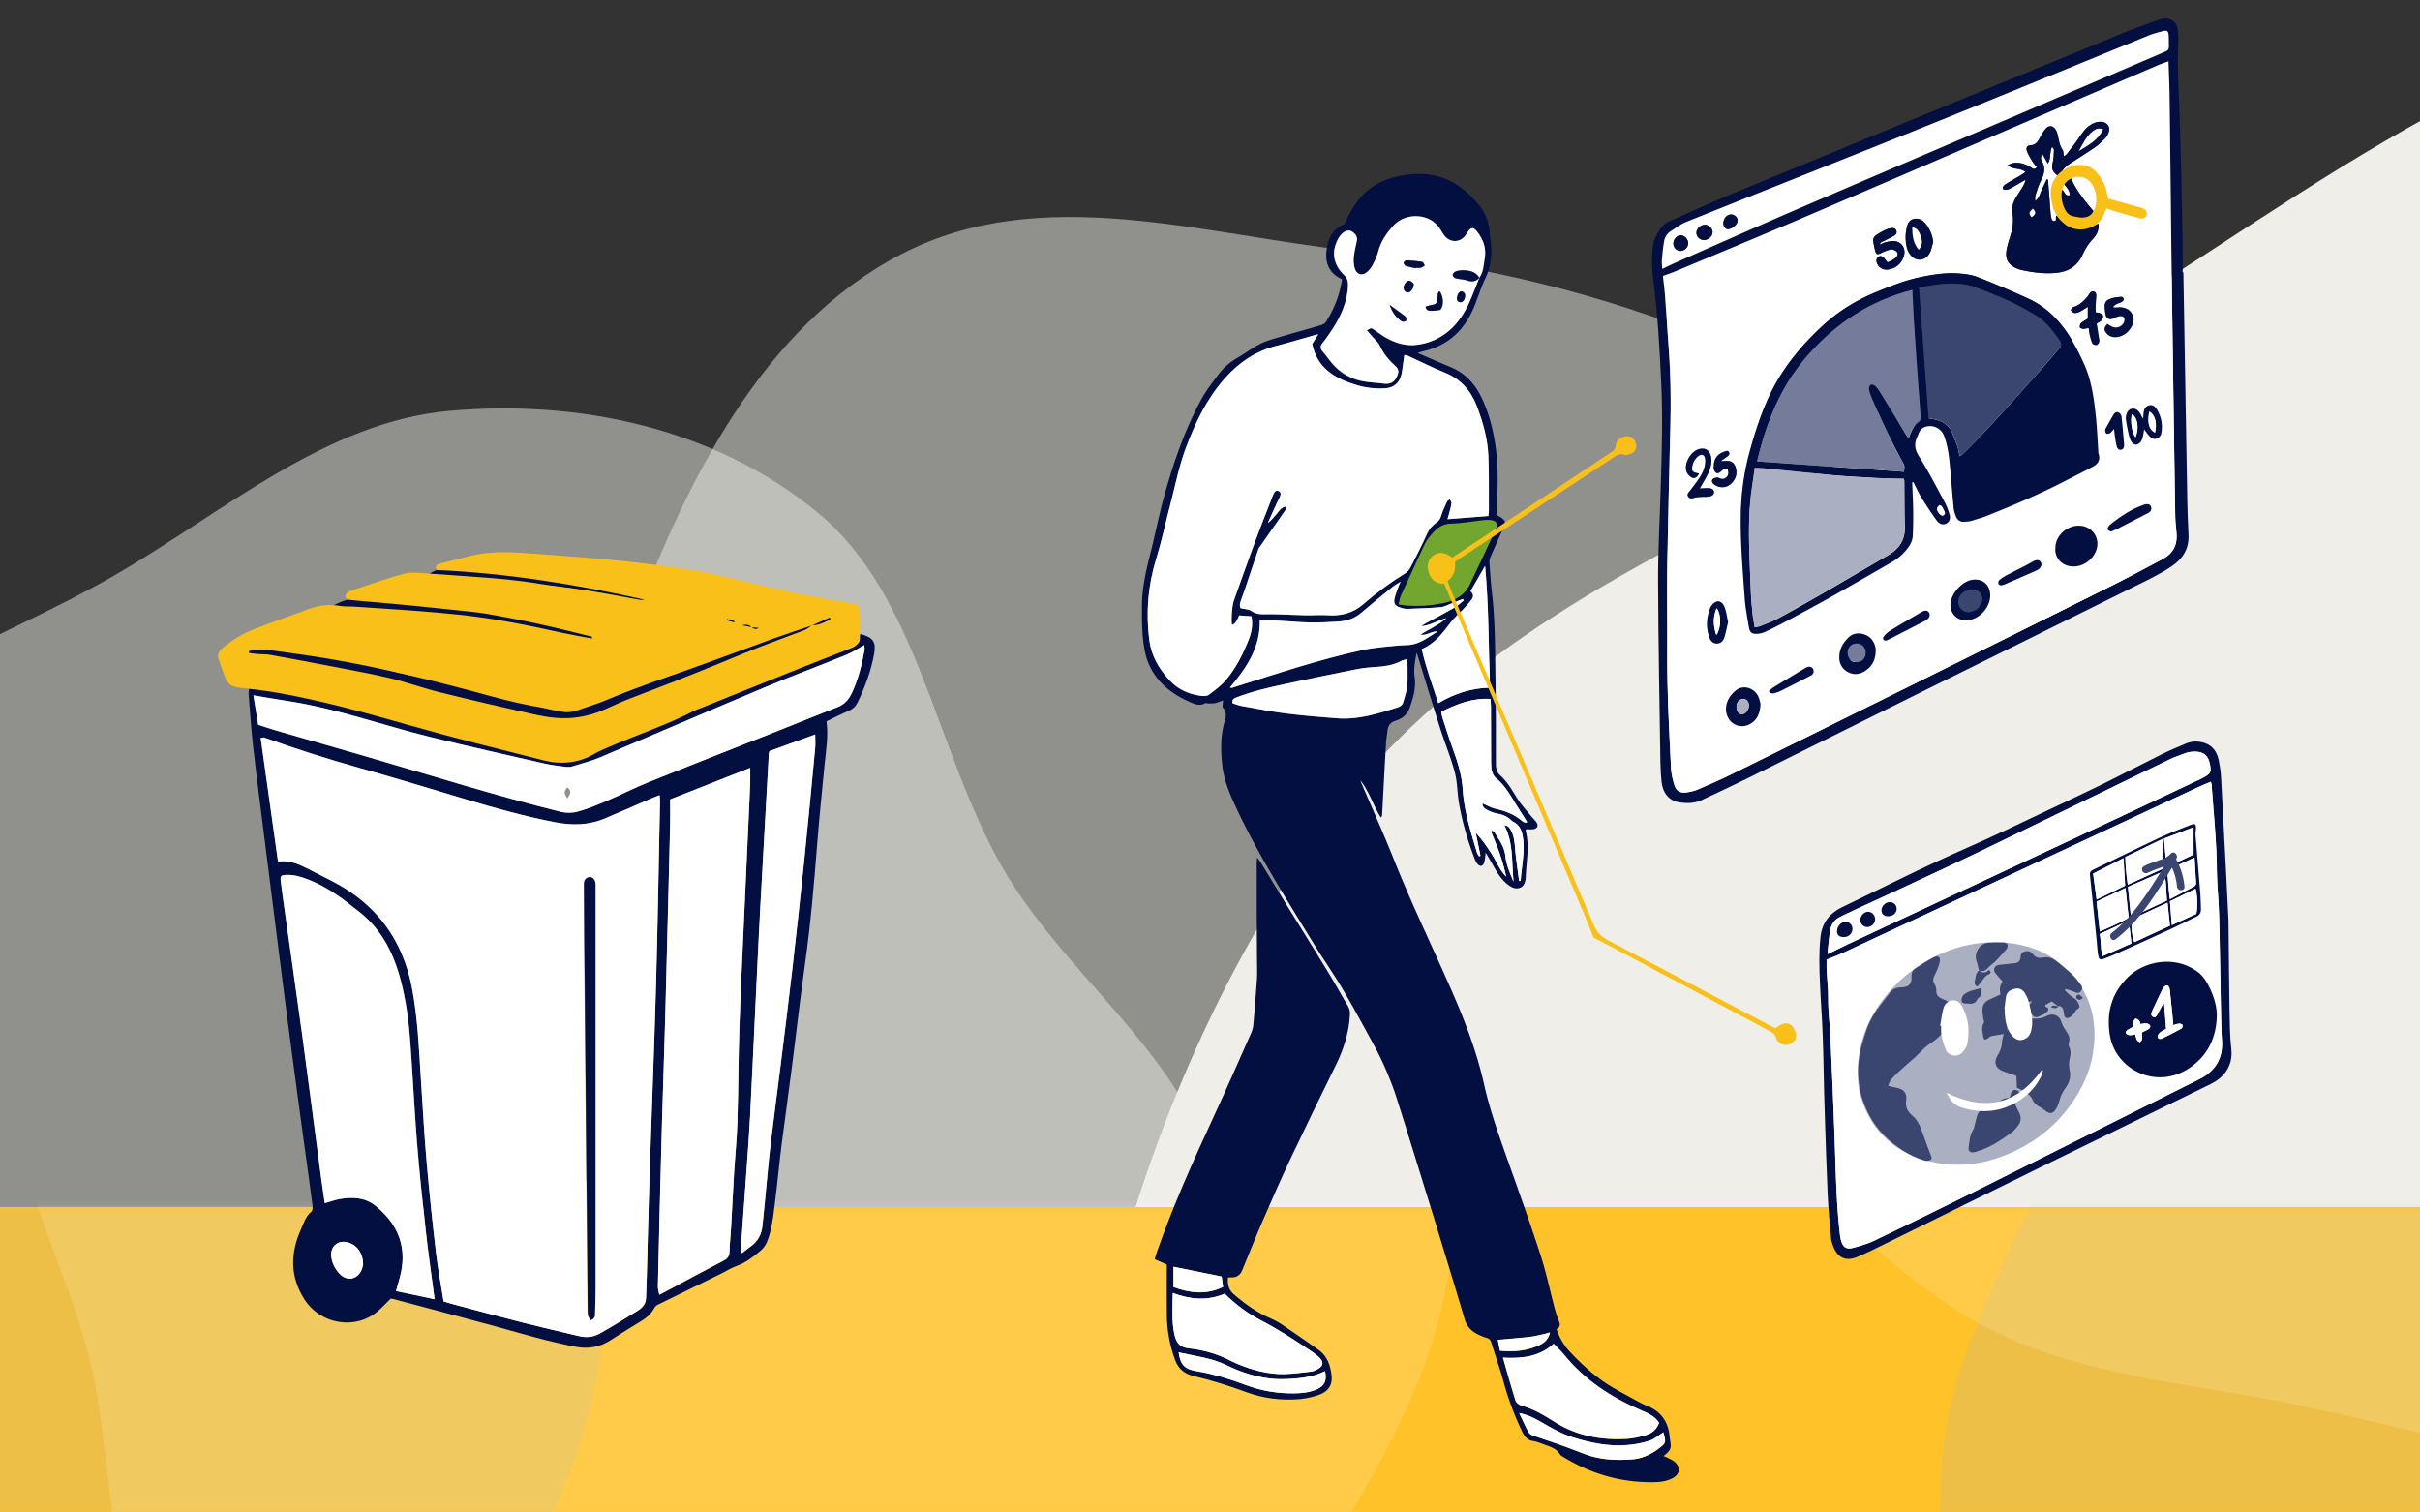 <svg xmlns="http://www.w3.org/2000/svg" fill="none"   viewBox="0 0 320 200">
  <rect x="0" y="0" width="320" height="200" fill="#333333" stroke="none"/>
  <defs>
    <clipPath id="clippath_mobile">
      <path fill="none" d="M0 0h320v200H0z"/>
    </clipPath>
    <style>
      .cls-2_mobile{fill:#fff}.cls-4_mobile{fill-rule:evenodd;opacity:.5;fill:#efeee9}.cls-10_mobile{fill:#fac01a}.cls-11{fill:#030f40}.cls-12_mobile{fill:#abafc2}.cls-15_mobile{fill:#3b4670}
    </style>
    <mask id="mask" width="1038.29" height="472.1" x="-307.99" y="-129.68" maskUnits="userSpaceOnUse">
      <path id="mask0_9576_52679" fill="#fff" fill-rule="evenodd" d="M520.43-19.42c-13.6 0-24.62 11.02-24.62 24.62s11.02 24.62 24.62 24.62h67.53c47.07 0 85.22 38.16 85.22 85.22s-38.16 85.22-85.22 85.22h-875.64c-11.22 0-20.32-9.1-20.32-20.32s9.1-20.32 20.32-20.32h875.64c24.63 0 44.59-19.96 44.59-44.59s-19.96-44.59-44.59-44.59h-67.53c-36.04 0-65.25-29.21-65.25-65.25s29.21-65.25 65.25-65.25h189.54c11.22 0 20.32 9.1 20.32 20.32s-9.1 20.32-20.32 20.32H520.43Z" data-name="mask0 9576 52679"/>
    </mask>
  </defs>
  <g clip-path="url(#clippath_mobile)">
    <path d="M77.36 186.48c-5.87-16.43 2.76-34.9 3.85-52.8 1.06-17.4-3.89-34.48 2.49-51.3 7.08-18.64 17.01-39.22 35.51-48.79 18.47-9.56 39.73-2.55 59.59-.42 17.07 1.83 33.04 5.62 48.42 12.02 16.3 6.78 33.22 13.22 44.06 26.42 11.58 14.1 18.75 31.73 19 50.38.26 19.05-6.21 38.53-17.57 55.29-11.14 16.43-27.24 30.06-45.77 38.18-17.47 7.65-36.28 4.11-54.9 5.92-19.56 1.9-40.08 11.51-57.7 5.01-17.94-6.61-30.78-22.56-36.98-39.93Zm402.94 60.08c-15.28 9.6-35.7 6.9-54.33 3.81-16.72-2.77-31.46-12.44-46.95-20.59-15.91-8.38-33.56-13.9-45.4-28.03-12.47-14.88-21.19-33.75-22.18-52.61-.98-18.55 7.49-35.13 16.76-49.99 8.52-13.66 20.39-24.28 34.3-31.86 13.26-7.22 28.77-7.44 43.72-10.64 18.45-3.94 36.61-18.99 54.74-10.4 17.89 8.48 20.52 34.06 31.49 51.26 10.79 16.9 29.84 29.84 32.67 49.27 2.84 19.51-10.21 35.51-17.85 52.51-7.62 16.97-11.64 37.63-26.96 47.26Z" class="cls-4_mobile"/>
    <path d="M59.43 54.33c16.97-1.52 35.05 2.2 48.7 13.46 13.25 10.92 15.51 31.26 24.32 46.74 9.24 16.23 28.14 27.52 28.86 46.7.72 19.12-15.71 33.06-25.26 49-8.97 14.97-16.45 30.87-29.21 41.96-13.97 12.14-29.66 24.32-47.41 24.62-17.81.3-33.27-12.34-48.26-22.99-14.45-10.26-27.93-21.95-37.37-37.83-9.78-16.47-17.25-35.05-17.64-54.76-.39-19.9 4.51-40.36 15.45-56.16C-17.93 89.95-.18 84.93 15.07 76.12c14.59-8.43 27.96-20.32 44.36-21.79Z" class="cls-4_mobile"/>
    <path fill="#efeee9" fill-rule="evenodd" d="M365.33.53c37.07-3.32 76.57 4.82 106.41 29.42 28.95 23.87 33.89 68.32 53.13 102.14 20.19 35.48 61.47 60.15 63.05 102.05 1.57 41.78-34.32 72.24-55.18 107.09-19.59 32.72-35.94 67.46-63.82 91.69-30.52 26.53-64.8 53.14-103.59 53.8-38.92.66-72.68-26.96-105.45-50.24-31.57-22.43-61.02-47.96-81.64-82.67-21.38-35.99-37.69-76.6-38.54-119.67-.86-43.5 9.86-88.2 33.76-122.73 22.86-33.03 61.64-44 94.95-63.25C300.29 29.74 329.49 3.74 365.33.53Z"/>
    <path id="secondary-color_mobile" fill="#ffc229" fill-rule="evenodd" d="M520.43-19.42c-13.6 0-24.62 11.02-24.62 24.62s11.02 24.62 24.62 24.62h67.53c47.07 0 85.22 38.16 85.22 85.22s-38.16 85.22-85.22 85.22h-875.64c-11.22 0-20.32-9.1-20.32-20.32s9.1-20.32 20.32-20.32h875.64c24.63 0 44.59-19.96 44.59-44.59s-19.96-44.59-44.59-44.59h-67.53c-36.04 0-65.25-29.21-65.25-65.25s29.21-65.25 65.25-65.25h189.54c11.22 0 20.32 9.1 20.32 20.32s-9.1 20.32-20.32 20.32H520.43Z"/>
    <g mask="url(#mask)">
      <path d="M253.53 283.25c-5.87-16.43 2.76-34.9 3.85-52.8 1.06-17.4-3.89-34.48 2.49-51.29 7.08-18.64 17.01-39.22 35.51-48.79 18.47-9.56 39.73-2.55 59.59-.42 17.07 1.83 33.04 5.62 48.42 12.02 16.3 6.78 33.22 13.22 44.06 26.42 11.58 14.1 18.75 31.73 19 50.38.26 19.05-6.21 38.53-17.57 55.29-11.14 16.43-27.24 30.06-45.77 38.18-17.47 7.65-36.28 4.11-54.9 5.92-19.56 1.9-40.08 11.51-57.7 5.01-17.94-6.61-30.77-22.56-36.98-39.93Zm-350.2-62.47c-4.88-13.66 2.29-29.01 3.2-43.89.88-14.47-3.24-28.67 2.07-42.64 5.89-15.5 14.14-32.6 29.52-40.56 15.36-7.95 33.03-2.12 49.54-.35 14.19 1.52 27.47 4.67 40.25 9.99 13.55 5.63 27.62 10.99 36.63 21.97 9.63 11.72 15.59 26.38 15.8 41.89.21 15.84-5.16 32.03-14.61 45.97-9.26 13.66-22.64 24.99-38.05 31.74-14.52 6.36-30.16 3.42-45.65 4.92-16.26 1.58-33.32 9.57-47.97 4.17-14.91-5.5-25.59-18.76-30.74-33.19Z" style="fill:#adb5bd;opacity:.2;fill-rule:evenodd"/>
      <path d="M189.22 121.55c8.3 14.31 5.16 32.93 1.72 49.91-3.09 15.23-12.44 28.43-20.42 42.36-8.2 14.31-13.85 30.3-27.19 40.69-14.05 10.94-31.65 18.33-48.98 18.63-17.05.3-31.97-8-45.3-16.98-12.25-8.25-21.6-19.47-28.1-32.46-6.19-12.39-5.89-26.6-8.33-40.4-3.01-17.03-16.22-34.16-7.75-50.5 8.36-16.12 31.91-17.7 48.04-27.2 15.85-9.34 28.34-26.38 46.26-28.34 17.99-1.97 32.23 10.51 47.58 18.05 15.31 7.53 34.13 11.89 42.46 26.24Zm208.97 53.94c-11.08 12.29-29.77 15-46.99 16.92-15.44 1.72-30.87-3.13-46.58-6.47-16.13-3.43-33.09-3.91-47.06-13.43-14.72-10.03-27.14-24.52-32.73-40.92-5.5-16.14-2.17-32.89 2.29-48.32 4.1-14.19 11.92-26.52 22.3-36.69 9.9-9.69 23.52-13.75 35.91-20.3 15.29-8.08 27.55-25.9 45.7-22.83 17.91 3.02 26.62 24.96 40.61 37.41 13.74 12.23 33.79 18.9 41.15 35.36 7.39 16.52-.13 33.9-2.62 50.82-2.48 16.88-.86 36.13-11.98 48.46Z" style="fill-rule:evenodd;fill:#fff;opacity:.15"/>
    </g>
    <path d="M205.84 175.8c.43 1.21.99 2.15 1.8 3 1.62 1.71 3.34 3.29 5.37 4.52 1.24.75 2.53 1.42 3.8 2.12.35.19.72.35 1.1.51 1.78.75 2.68 2.1 2.86 3.96.04.39.12.78.15 1.16.06.68-.43 1.04-.95 1.47.23.09.42.16.59.25.3.16.63.29.88.51.83.72.71 1.64-.27 2.16-.79.42-1.67.52-2.53.53-4.28.06-8.22-1.09-11.85-3.29-.19-.11-.41-.22-.51-.39-.51-.84-1.41-1.03-2.23-1.35-.43-.17-.88-.34-1.33-.41-.7-.11-1.08-.52-1.37-1.1a38.69 38.69 0 0 1-2.52-6.68c-.47-1.76-1.1-3.5-1.64-5.25-.1-.32-.25-.52-.6-.61-.36-.09-.7-.25-1.04-.4-.93-.43-1.59-1.06-1.89-2.1-1.4-4.75-2.86-9.48-4.31-14.21-1.55-5.02-3.1-10.05-4.69-15.06-.4-1.25-.88-2.48-1.4-3.69-.52-1.21-1.11-2.39-1.74-3.54-1.32-2.42-2.64-4.85-4.04-7.22-1.24-2.08-2.65-4.07-3.91-6.14-3.54-5.78-7.18-11.51-10.07-17.66-.86-1.83-1.66-3.69-1.88-5.73-.19-1.86-.25-3.71.26-5.55.17-.63.44-1.32-.14-1.98-.16-.18-.02-.62-.02-1.01-.34.12-.67.26-1.02.35-.28.06-.59.04-.88.05-.15 0-.34-.09-.46-.03-.77.43-1.48.08-2.13-.21-3.05-1.35-5.27-3.52-5.88-6.84-.35-1.88-.35-3.83-.35-5.75 0-2.45.56-4.84 1.17-7.22.66-2.61 1.16-5.25 1.9-7.84 1.21-4.24 2.65-8.41 4.77-12.3.65-1.2 1.52-2.3 2.35-3.41.65-.86 1.49-1.56 2.44-2.11 1.34-.77 2.55-1.78 4.04-2.27.94-.31 1.9-.58 2.85-.85 1.4-.41 2.81-.79 4.2-1.21.24-.07.51-.25.64-.46 1.08-1.71 1.8-3.55 2.1-5.6-1.62-.72-2.25-2.04-2.06-3.71.19-1.58.75-2.98 2.42-3.58 1.87-4.6 4.79-6.18 8.72-6.58 3.91-.39 6.77 1.28 9.11 4.16.84 1.04 1.23 2.25 1.34 3.55.02.28.05.55.08.82.25 1.79.16 3.51-.65 5.2-.62 1.29-1.02 2.69-1.59 4.01-1.26 2.94-3.4 4.91-6.62 5.65-.21.05-.41.12-.77.22.42.19.72.32 1.02.45 1.14.49 2.28.98 3.42 1.46 1.83.77 3.09 2.12 3.95 3.85.98 1.97 1.53 4.07 1.87 6.21.41 2.58.39 5.18.25 7.78-.03.55-.05 1.09-.08 1.67.18.1.34.18.49.27.7.45.78.68.44 1.44-.57 1.29-1.15 2.57-1.71 3.86-.1.24-.16.53-.14.79.1 1.4.2 2.8.36 4.19.42 3.71.38 7.44.44 11.17.07 3.76.05 7.51.06 11.27 0 .57.11 1.06.58 1.47.98.88 1.59 2.02 2.28 3.11.51.79 1.17 1.5 1.77 2.24.23.29.51.54.72.84.31.45.12.85-.43.92-.3.04-.62 0-.9 0-.05.07-.11.12-.1.16.56 2.09.07 4.19.02 6.29 0 .21-.07.42-.14.62-.26.78-1.12.95-1.83.52-1.14-.69-1.75-1.76-2.37-2.85-.28-.5-.57-.99-.95-1.64-.08.56-.1.94-.2 1.3-.15.51-.55.59-.89.19-.17-.21-.29-.46-.39-.72-.92-2.41-1.64-4.87-2.07-7.4-.22-1.32-.2-2.7-.54-3.99-.51-1.91-1.27-3.76-1.88-5.65-.99-3.11-1.94-6.24-2.9-9.36-.07-.22-.14-.45-.26-.81-.23 1.17-.42 2.17-.27 3.21.2 1.4-.18 2.73-.64 4.04-.3.86-.96 1.46-1.82 1.72-.75.23-1.07.65-1.13 1.36-.05.51-.16 1.02-.19 1.54-.19 3.23-.35 6.47-.53 9.7 0 .05-.06.09-.16.22-1.01-1.61-1.53-3.42-2.7-4.91.06.16.11.32.18.48 1.42 3.32 2.91 6.62 4.24 9.97 2.29 5.75 4.99 11.32 7.48 16.98 1.83 4.15 3.47 8.36 4.46 12.8.78 3.49 2.01 6.86 3.2 10.23 1.45 4.09 2.92 8.18 4.26 12.31.73 2.24 1.21 4.55 1.81 6.82.17.65.36 1.3.62 1.92.2.48.15.81-.34 1.07h-.01ZM195.61 36.73c.55-.75.56-1.65.71-2.52.2-1.19-.07-2.23-.74-3.21-.73-1.08-1.05-1.09-1.72 0-.67 1.1-2.07 1.18-2.88.16-.18-.24-.34-.51-.5-.77-1.29-2.21-4.58-2.37-6.25-.53-.92 1.01-1.67 2.11-2.01 3.46-.15.59-.41 1.15-.69 1.69-.18.35-.43.68-.73.94-.65.59-1.41.42-1.67-.42-.14-.45-.18-.96-.14-1.44.07-.72.22-1.45.39-2.16.14-.58-.14-.94-.55-1.25-.37-.28-.84-.24-1.28.12-.25.21-.47.49-.63.78-.91 1.66-.66 3.39.77 4.77.41.39.54.79.54 1.29 0 .28-.02.55-.05.82-.26 2.19-1.27 4.07-2.53 5.84-.26.38-.53.75-.82 1.11-.3.37-.29.69.02 1.05.43.49.79 1.02 1.2 1.51 1.08 1.3 2.47 2.14 4.14 2.45.88.16 1.78.18 2.67.31.96.13 1.54-.18 1.89-1.07.17-.45.2-.81-.24-1.21-.87-.78-1.62-1.67-2.11-2.75-.2-.45-.64-.8-.98-1.19-.23-.27-.46-.54-.71-.81.54-.33.56-.35.87-.15.42.26.8.58 1.22.84 1.42.91 2.98 1.45 4.67 1.2 2.85-.42 4.88-2.08 6.24-4.49.78-1.38 1.27-2.91 1.89-4.37h-.01Zm-21.3 7.47c-.32.08-.44.11-.55.14-1.64.46-3.28.96-4.92 1.38-2.77.71-5.01 2.2-6.88 4.31-2.43 2.75-3.98 5.99-5.21 9.35-.86 2.34-1.34 4.82-1.98 7.24-.64 2.45-1.17 4.94-1.91 7.35-1.07 3.51-1.35 7.06-.89 10.69.27 2.09 1.28 3.81 2.69 5.32 1.08 1.17 2.49 1.81 4.07 2.03.35.05.82.07 1.07-.11.82-.6 1.66-1.22 2.3-1.98 1.34-1.58 2.26-3.42 3.02-5.35.38-.98.57-1.98.35-3.07-.56-.04-1.11-.08-1.62-.12-.28.76-.59 1.18-.95 1.25-.13-.53-.01-2.47.22-3.13.92-2.59 1.84-5.18 2.79-7.76.75-2.04 1.55-4.05 2.34-6.08.04-.11.1-.22.15-.34.12-.28.31-.51.64-.39.39.14.32.47.2.77-.13.31-.29.61-.44.91-.39.85-.77 1.71-1.16 2.56.49-.35.79-.79 1.16-1.19.34-.38.56-.92 1.3-1-.07.24-.07.39-.14.5-1.05 1.51-2.1 3.02-3.16 4.53-.14.2-.32.38-.4.61-.58 1.68-1.13 3.36-1.7 5.04-.17.52-.37 1.04-.55 1.55-.15.4-.31.8-.11 1.22.51.12 1.08.12 1.45.38.65.46 1.32.43 2.03.41.53-.01 1.06 0 1.59.02 1.18.04 2.36.1 3.54.12.96.02 1.93-.07 2.89 0 1.79.12 3.37-.29 4.74-1.47 1.73-1.5 3.56-2.86 5.51-4.06.29-.18.56-.48.71-.79.76-1.47 1.52-2.94 2.19-4.45.29-.65.71-1.12 1.28-1.51.29-.2.46-.44.56-.79.2-.67.5-1.31.8-1.95.06-.13.25-.2.38-.3.08.15.22.3.21.45-.01.3-.09.6-.17.89-.11.42-.23.84-.35 1.28 1.87-.15 3.62-.28 5.4-.42.03-.28.07-.49.07-.7-.02-2.41.02-4.82-.07-7.24-.1-2.27-.71-4.46-1.52-6.58-.77-2.03-2.08-3.57-4.19-4.42-1.69-.69-3.32-1.51-4.99-2.27-.1-.05-.23-.04-.41-.08-.11.77-.2 1.49-.31 2.21-.18 1.15-.77 2.15-2.39 2.21-1.23.05-2.44-.09-3.59-.44-2.86-.85-5.25-2.25-5.89-5.45.23-.36.46-.72.8-1.28v-.02Zm-11.68 46.72c.15.02.22.05.27.04.15-.04.29-.09.44-.14 5.59-1.75 11.15-3.61 16.88-4.87.87-.19 1.77-.29 2.66-.39 1.08-.12 2.16-.22 3.25-.26 1.53-.06 2.62-.98 3.96-1.79-.86-.09-1.4.59-2.28.41 1.27-.76 2.47-1.3 3.46-2.17-1.15.26-2.13.98-3.34 1.06.32-.25.68-.43 1.02-.62 1.17-.63 2.35-1.25 3.5-1.91.4-.24.74-.58 1.1-.88-.04-.06-.08-.12-.12-.19-.51.2-1.01.41-1.53.6-.46.18-.92.44-1.4.48-1.48.13-2.97.18-4.46.23-.33.01-.68-.1-.99-.21-.59-.21-.79-.52-.66-1.14.11-.54.33-1.05.51-1.57.06-.17.14-.34.29-.67-.49.31-.81.49-1.1.72-1.37 1.11-2.73 2.21-4.06 3.36-.86.74-1.86 1.1-2.96 1.18-1.3.09-2.6.15-3.9.13-1.46-.03-2.92-.18-4.37-.25-.76-.04-1.52 0-2.23 0 .08 3.55-1.74 6.24-3.94 8.85Zm36.1 88.62c.56 1.95 1.07 3.83 1.66 5.68.09.28.5.57.82.66 1.61.44 2.99 1.29 4.38 2.17 2.86 1.8 6.08 2.41 9.45 2.22.86-.05 1.72-.25 2.54-.48.83-.23 1.48-.75 1.78-1.64-.56-.91-1.52-1.28-2.45-1.69-3.92-1.71-7.41-3.98-10.1-7.31-.41-.51-.91-.96-1.38-1.45-1.93 1.75-4.22 1.97-6.71 1.84Zm-1.58-69.6.18-.09c.1.07.21.11.27.2.62.98 1.34 1.95 1.46 3.13.12 1.23.62 2.32 1.09 3.44-.29-2.48.04-5.05-1.23-7.48.54.06.7.37.86.64.43.77.51 1.61.57 2.47.12 1.42.35 2.83.53 4.25h.2c.11-1.87.57-3.72.32-5.6-.12-.91-.39-1.78-1.35-2.23a.388.388 0 0 1-.15-.11c-.54-.55-1.2-.83-1.96-.95-.45-.08-.89-.27-1.3-.48-.32-.16-.63-.38-.62-.89.59.25 1.1.56 1.65.69 1.29.3 2.49.72 3.52 1.58.21.18.47.37.75.22-.66-1.05-1.31-2.05-1.92-3.07-.59-.98-1.22-1.93-2.11-2.66-.51-.42-.65-.95-.71-1.52-.04-.37-.03-.73-.03-1.1-.01-2.29-.01-4.58-.02-6.87 0-.33-.04-.66-.05-1.05-2.42-.18-4.47.69-6.52 1.68.07.32.1.56.17.79.46 1.39.88 2.79 1.39 4.17.64 1.73 1.18 3.48 1.29 5.32.18 2.89 1.08 5.62 1.89 8.37.05.16.17.31.27.46.06-.02.12-.05.18-.06l-.63-3.06c.84.88 1.51 1.85 2.14 2.85.62.98 1.04 2.09 1.89 2.95-.24-1.05-.52-2.07-.87-3.07-.35-.98-.76-1.94-1.14-2.91h-.01Zm-11.04-22.78c-.3.08-.59.11-.83.24-1.1.59-2.29.73-3.5.81-.8.05-1.61.14-2.4.29-3.13.62-6.26 1.26-9.39 1.94-2.18.47-4.37.96-6.46 1.77-.35.14-.64.24-.57.78.36.12.76.29 1.17.36 1.95.35 3.9.75 5.86.99 2.28.29 4.57.48 6.86.65 2.79.21 5.4-.64 8-1.46.36-.11.6-.34.69-.68.2-.74.47-1.46.53-2.21.09-1.12.02-2.25.02-3.48Zm8.34-8.97c.43.36.41.76.1 1.14-.31.38-.62.76-.96 1.12-.6.65-1.3 1.24-1.83 1.94-1.04 1.39-2.08 2.74-3.77 3.45.56 2.46 1.41 4.75 2.19 7.15 2.16-1.28 4.37-2.01 6.83-2.05-.18-5.37-.14-10.63-.64-16.1-.7 1.21-1.29 2.23-1.93 3.34Zm6.44 108.68c.46.96.8 1.74 1.21 2.49.11.21.38.39.61.47 1.1.39 2.23.74 3.33 1.13 1.14.41 2.26.83 3.39 1.27 2.07.81 4.23.91 6.41.74 1.58-.12 2.89-.88 4.06-1.88.16-.13.29-.41.28-.62-.02-.38-.16-.75-.23-1.07-.65.4-1.2.9-1.85 1.11-.93.31-1.92.49-2.9.57-2.45.21-4.82-.27-7.15-.99-1.62-.5-3.05-1.35-4.5-2.18-.77-.44-1.56-.84-2.67-1.06Zm-2.55-8.24c1.92.19 3.65 0 5.28-.78.63-.3 1.14-.77 1.33-1.63-.33.09-.56.15-.78.21-.63.14-1.26.31-1.9.38-1.38.15-2.75.25-4.22.39.1.5.19.93.29 1.44Zm-7.63-108.55c-.88.41-1.77 1.67-1.93 2.7.64-.89 1.28-1.78 1.93-2.7Z" class="cls-11"/>
    <path d="M166.23 113.41c.23.3.37.45.47.62 1.14 1.86 2.26 3.72 3.4 5.58 1.77 2.87 3.56 5.73 5.32 8.61.98 1.6 1.89 3.23 2.83 4.84.2.35.28.69.25 1.12-.12 2.33-.8 4.49-1.82 6.58-2.04 4.15-4.07 8.31-6.05 12.49-1.29 2.74-2.51 5.52-3.71 8.3-.93 2.14-1.78 4.29-2.67 6.44-.28.67-.79.98-1.54.92-.09 0-.18.02-.34.03-.06.85.06 1.59.77 2.2 1.5 1.29 3.09 2.45 4.95 3.23.57.24 1.11.56 1.62.91 1.56 1.05 3.11 2.13 4.65 3.22 1.18.83 1.57 2.1 1.72 3.41.14 1.21-.44 2.09-1.61 2.51-.84.3-1.73.51-2.62.59-2.41.2-4.79-.09-7.06-.93-2.28-.84-4.58-1.56-6.93-2.12-1.2-.28-2.03-.91-2.47-2.11-.71-1.92-1.07-3.89-1.1-5.92-.03-2.2 0-4.4 0-6.71-.44-.19-.97-.43-1.6-.71.1-.32.17-.64.28-.94 2.14-6.1 4.77-11.99 7.49-17.85 1.72-3.72 3.37-7.48 5.03-11.23.14-.33.22-.7.25-1.06.17-1.98.34-3.95.47-5.94.05-.82.01-1.65.01-2.47-.01-2.2-.03-4.4-.04-6.6v-6.23c0-.2.02-.4.05-.78Zm-11.16 57.57c-.04 1.92-.18 3.76.25 5.6.23 1.02.75 1.58 1.86 1.7 2.02.22 3.95.78 5.74 1.75.25.13.5.24.76.34 1.97.81 4 1.36 6.14 1.32 1.2-.02 2.41-.21 3.61-.34.24-.03.48-.14.69-.25.88-.45.98-.96.28-1.64-.4-.38-.86-.69-1.32-1-2.05-1.37-4.12-2.72-6.33-3.86-1.79-.92-3.39-2.13-4.81-3.54-2.29.98-4.52.78-6.88-.09h.01Zm.78 7.85c.25 1.72.88 2.24 2.4 2.48 2.25.37 4.4 1.04 6.52 1.84 2.02.76 4.13 1.11 6.29 1.09.99 0 1.98-.1 2.92-.47 1.15-.45 1.52-1.19 1.23-2.46-.51.2-1.01.45-1.54.58-.72.18-1.46.31-2.2.37-.95.08-1.92.15-2.88.08-2.26-.16-4.39-.84-6.4-1.82-2.01-.98-4.2-1.21-6.34-1.7Zm5.88-8.64c-.07-.54-.13-.98-.19-1.39-2.16-.43-4.23-.85-6.37-1.29v2.69c2.16.78 4.29 1.06 6.56-.02Z" class="cls-11"/>
    <path d="M174.32 44.19c-.34.55-.57.91-.8 1.28.63 3.21 3.03 4.6 5.89 5.45 1.15.35 2.36.49 3.59.44 1.63-.07 2.21-1.06 2.39-2.21.11-.72.2-1.44.31-2.21.19.03.31.03.41.08 1.66.76 3.29 1.58 4.99 2.27 2.1.86 3.41 2.39 4.19 4.42.81 2.12 1.43 4.31 1.52 6.58.1 2.41.06 4.82.07 7.24 0 .21-.04.42-.07.7-1.78.14-3.53.28-5.4.42.12-.44.24-.85.35-1.28.07-.29.15-.59.17-.89 0-.15-.14-.3-.21-.45-.13.1-.32.17-.38.3-.29.64-.6 1.28-.8 1.95-.11.35-.27.59-.56.79-.56.39-.99.86-1.28 1.51-.67 1.51-1.43 2.98-2.19 4.45-.16.31-.42.61-.71.79-1.96 1.2-3.79 2.56-5.51 4.06-1.36 1.19-2.95 1.59-4.74 1.47-.96-.06-1.92.02-2.89 0-1.18-.02-2.36-.09-3.54-.12-.53-.02-1.06-.03-1.59-.02-.71.02-1.38.05-2.03-.41-.37-.26-.94-.26-1.45-.38-.19-.42-.04-.82.11-1.22.19-.51.38-1.03.55-1.55.56-1.68 1.12-3.36 1.69-5.04.08-.22.26-.41.4-.61 1.06-1.51 2.12-3.02 3.16-4.53.08-.11.08-.26.14-.5-.73.07-.96.62-1.3 1-.37.4-.67.84-1.16 1.19.38-.85.77-1.71 1.16-2.56.14-.31.3-.61.44-.91.13-.3.19-.63-.2-.77-.32-.12-.51.11-.63.39-.05.11-.1.22-.15.34-.78 2.02-1.58 4.04-2.34 6.08-.95 2.58-1.87 5.17-2.79 7.76-.23.66-.35 2.6-.22 3.13.35-.07.67-.49.95-1.25.51.04 1.05.08 1.62.12.22 1.09.03 2.09-.35 3.07-.75 1.92-1.68 3.76-3.02 5.35-.65.76-1.48 1.38-2.3 1.98-.25.18-.72.16-1.07.11-1.59-.22-2.99-.86-4.07-2.03-1.41-1.51-2.42-3.24-2.69-5.32-.47-3.62-.19-7.17.89-10.69.74-2.42 1.27-4.91 1.91-7.35.63-2.42 1.11-4.9 1.98-7.24 1.24-3.36 2.78-6.6 5.21-9.35 1.87-2.11 4.1-3.61 6.88-4.31 1.65-.42 3.28-.92 4.92-1.38.11-.03.23-.05.55-.14v.02Z" class="cls-2_mobile"/>
    <path d="M195.63 36.71c-.62 1.46-1.11 2.99-1.89 4.37-1.35 2.4-3.39 4.07-6.23 4.49-1.7.25-3.25-.29-4.67-1.2-.41-.26-.8-.58-1.22-.84-.32-.2-.34-.18-.87.15.24.28.48.54.71.81.34.39.77.75.98 1.19.5 1.09 1.25 1.97 2.11 2.75.44.4.42.76.24 1.21-.35.89-.93 1.2-1.89 1.07-.89-.12-1.8-.14-2.67-.31-1.67-.32-3.06-1.15-4.14-2.45-.41-.49-.78-1.03-1.2-1.51-.32-.36-.32-.68-.02-1.05.29-.35.55-.74.81-1.11 1.26-1.77 2.26-3.65 2.53-5.84.04-.27.05-.55.05-.82 0-.5-.13-.89-.54-1.29-1.43-1.37-1.68-3.1-.77-4.77.15-.29.38-.56.63-.78.44-.36.92-.4 1.28-.12.41.31.69.68.55 1.25-.17.71-.32 1.43-.4 2.16-.04.48 0 .99.14 1.44.26.84 1.02 1.01 1.67.42.29-.26.54-.59.72-.94.28-.54.54-1.11.69-1.69.34-1.35 1.09-2.45 2.01-3.46 1.67-1.84 4.97-1.68 6.25.53.16.26.31.53.5.77.8 1.03 2.2.95 2.88-.16.66-1.09.99-1.08 1.72 0 .66.99.94 2.02.74 3.21-.15.87-.16 1.77-.72 2.52-.53-.85-1.39-.98-2.29-.97-.3 0-.62.05-.89.18-.16.07-.35.32-.34.48.01.15.25.36.42.41.48.12 1.01.09 1.46.26.67.24 1.2.16 1.66-.36Zm-7.13 3.85c.12.57.51.55.83.55.36 0 .72-.06 1.08-.11.05 0 .09-.08.13-.12.41-.52.32-1.77-.18-2.37-.35.27-.22.66-.28 1.01-.11.67-.16.72-.85.84-.25.04-.49.14-.74.21Zm-1.26-5.08s.01-.05.02-.07c.22 0 .44.04.65-.01.19-.05.33-.19.5-.3-.11-.16-.2-.45-.33-.47-.69-.11-1.4-.17-2.1-.21-.12 0-.35.21-.36.33-.01.13.15.36.28.41.43.14.89.22 1.34.32Zm-3.46 4.85c.34.95.81 1.58 1.49 2.07.09.06.22.12.33.12.11 0 .28-.03.32-.11.06-.11.08-.3.03-.41-.08-.15-.24-.26-.38-.38-.53-.39-1.07-.78-1.79-1.31Zm3.17-2.81c-.13-.09-.32-.35-.55-.4-.35-.08-.8.52-.79.95.02.35.2.57.56.59.38.02.78-.49.77-1.15Zm5.72 1.85c-.01.25.01.56.43.6.32.04.59-.29.65-.74.04-.35-.08-.6-.44-.68-.29-.06-.58.31-.63.82Zm-30.03 51.54c2.2-2.61 4.02-5.3 3.94-8.85.71 0 1.47-.03 2.23 0 1.46.06 2.92.22 4.37.25 1.3.02 2.61-.04 3.9-.13 1.1-.08 2.1-.44 2.96-1.18 1.33-1.15 2.7-2.25 4.06-3.36.28-.23.61-.41 1.1-.72-.15.34-.23.5-.29.67-.18.52-.4 1.03-.51 1.57-.13.61.07.93.66 1.14.32.11.67.22.99.21 1.49-.05 2.98-.1 4.46-.23.48-.04.93-.31 1.4-.48.51-.19 1.02-.4 1.53-.6.04.06.08.12.12.19-.37.29-.7.65-1.1.88-1.15.66-2.33 1.28-3.5 1.91-.35.19-.71.36-1.02.62 1.2-.08 2.19-.8 3.34-1.06-.98.86-2.19 1.4-3.46 2.17.89.19 1.43-.49 2.28-.41-1.35.82-2.43 1.74-3.96 1.79-1.08.04-2.17.15-3.25.26-.89.1-1.79.2-2.66.39-5.74 1.25-11.3 3.11-16.88 4.87-.15.05-.29.1-.44.14-.05.01-.12-.01-.27-.04Zm36.1 88.61c2.49.12 4.78-.09 6.71-1.84.46.48.96.93 1.38 1.45 2.7 3.34 6.19 5.61 10.1 7.31.93.41 1.89.78 2.46 1.7-.31.88-.95 1.4-1.79 1.64-.83.23-1.69.43-2.54.48-3.37.18-6.58-.42-9.45-2.22-1.39-.88-2.77-1.72-4.38-2.17-.32-.09-.72-.38-.81-.66-.59-1.85-1.1-3.72-1.67-5.68Zm-1.59-69.61c.38.97.8 1.93 1.14 2.91.35 1 .63 2.02.87 3.07-.85-.85-1.27-1.96-1.89-2.95-.64-1-1.31-1.96-2.14-2.85l.63 3.06c-.06.02-.12.05-.18.07-.09-.15-.22-.3-.27-.46-.82-2.75-1.71-5.48-1.89-8.37-.11-1.85-.66-3.6-1.29-5.33-.5-1.38-.93-2.78-1.39-4.17-.07-.23-.1-.47-.17-.79 2.05-.98 4.09-1.85 6.52-1.68.02.4.05.72.05 1.05.01 2.29.02 4.58.02 6.87 0 .36-.01.74.03 1.1.07.58.2 1.11.71 1.52.89.73 1.52 1.68 2.11 2.66.62 1.02 1.26 2.02 1.92 3.06-.28.15-.54-.05-.75-.22-1.02-.86-2.23-1.28-3.52-1.58-.55-.13-1.06-.43-1.65-.69 0 .51.31.73.62.89.41.21.85.4 1.3.48.77.12 1.42.41 1.96.95.04.04.1.08.15.11.96.45 1.23 1.32 1.35 2.23.25 1.89-.2 3.74-.32 5.6h-.2c-.18-1.41-.41-2.82-.53-4.25-.07-.86-.14-1.7-.57-2.47-.15-.28-.31-.58-.86-.64 1.26 2.42.93 5 1.23 7.48-.47-1.12-.96-2.21-1.09-3.44-.12-1.18-.84-2.15-1.46-3.13-.05-.09-.18-.14-.28-.2l-.18.1h.01Zm-11.04-22.76c0 1.22.07 2.36-.02 3.48-.06.75-.33 1.48-.53 2.21-.1.34-.33.56-.69.68-2.6.82-5.21 1.67-8 1.46-2.29-.17-4.58-.36-6.86-.65-1.96-.25-3.91-.64-5.86-.99-.41-.08-.81-.25-1.17-.36-.08-.54.21-.64.57-.78 2.09-.81 4.27-1.29 6.46-1.77 3.12-.68 6.25-1.31 9.39-1.94.79-.16 1.6-.24 2.4-.29 1.22-.08 2.41-.21 3.5-.81.23-.13.53-.15.83-.24Z" class="cls-2_mobile"/>
    <path d="M194.45 78.17c.64-1.11 1.23-2.13 1.93-3.34.5 5.47.46 10.73.64 16.1-2.46.05-4.67.77-6.83 2.05-.78-2.4-1.64-4.7-2.19-7.15 1.69-.72 2.73-2.07 3.77-3.45.53-.71 1.22-1.29 1.83-1.94.34-.36.65-.73.96-1.12.31-.38.32-.78-.1-1.14Zm6.44 108.68c1.1.22 1.9.62 2.67 1.06 1.45.83 2.89 1.68 4.5 2.18 2.33.72 4.7 1.2 7.15.99.98-.08 1.98-.26 2.9-.57.65-.21 1.2-.71 1.84-1.11.08.32.22.7.23 1.07.01.21-.12.48-.28.62-1.17 1-2.47 1.76-4.05 1.88-2.18.16-4.34.07-6.41-.74-1.13-.44-2.25-.87-3.39-1.27-1.11-.39-2.23-.74-3.33-1.13-.23-.08-.5-.27-.61-.47-.41-.75-.75-1.54-1.21-2.49Zm-2.54-8.25c-.1-.51-.19-.94-.29-1.44 1.46-.13 2.85-.23 4.22-.39.64-.07 1.27-.25 1.9-.38.23-.05.45-.12.78-.21-.18.86-.69 1.33-1.33 1.63-1.63.78-3.37.97-5.28.78Zm-43.28-7.62c2.35.86 4.58 1.07 6.88.09 1.42 1.41 3.03 2.61 4.81 3.54 2.21 1.14 4.27 2.49 6.33 3.86.46.31.93.62 1.32 1 .71.67.6 1.18-.28 1.64-.21.11-.46.22-.69.25-1.2.13-2.41.32-3.61.34-2.14.04-4.17-.51-6.14-1.32-.26-.11-.51-.21-.76-.34-1.8-.96-3.73-1.53-5.74-1.75-1.11-.12-1.62-.68-1.86-1.7-.42-1.84-.28-3.67-.24-5.6h-.01Z" class="cls-2_mobile"/>
    <path d="M155.85 178.83c2.15.5 4.34.72 6.34 1.7 2.01.98 4.15 1.66 6.4 1.82.95.06 1.92 0 2.88-.08.74-.06 1.48-.19 2.2-.37.53-.13 1.03-.38 1.54-.58.29 1.26-.08 2-1.23 2.46-.94.37-1.93.46-2.92.47-2.16.02-4.26-.33-6.29-1.09-2.12-.79-4.27-1.46-6.52-1.84-1.51-.25-2.15-.76-2.4-2.48Zm5.88-8.65c-2.26 1.08-4.4.8-6.56.02v-2.69c2.14.43 4.21.85 6.37 1.29.05.41.12.85.19 1.39Z" class="cls-2_mobile"/>
    <path d="M195.63 36.71c-.46.52-.99.61-1.66.36-.46-.16-.98-.14-1.46-.26-.17-.04-.41-.25-.42-.41-.01-.16.17-.41.34-.48.27-.12.59-.17.89-.18.9 0 1.76.12 2.29.97v-.02h.02Zm-7.14 3.84c.24-.07.49-.16.74-.21.68-.12.73-.16.85-.84.06-.34-.07-.74.27-1.01.5.59.59 1.84.18 2.37-.04.05-.08.12-.13.12-.36.05-.72.12-1.08.11-.32 0-.71.02-.83-.55Zm-1.27-5.07c-.45-.1-.9-.18-1.33-.32-.13-.04-.29-.28-.28-.41.01-.13.24-.34.36-.33.7.03 1.4.09 2.1.21.13.02.22.31.33.47-.17.11-.32.25-.5.3-.2.05-.43.01-.65.01 0 .02-.01.05-.02.07Zm-3.45 4.85c.72.52 1.26.91 1.79 1.31.14.11.3.22.38.38.05.11.03.29-.03.41-.04.07-.21.11-.32.11-.11 0-.24-.05-.34-.12-.68-.48-1.15-1.11-1.49-2.07Zm3.17-2.82c0 .65-.4 1.17-.77 1.15-.36-.02-.54-.25-.56-.59-.02-.44.43-1.03.78-.95.23.05.43.31.55.4Zm5.72 1.85c.05-.51.34-.88.63-.82.35.08.49.33.44.68-.05.45-.33.78-.65.74-.41-.04-.44-.35-.43-.6Z" class="cls-11"/>
    <path id="primary-color" fill="#73a62e" d="M184.93 79.92c.12-.47.16-.83.31-1.15.98-2.15 1.96-4.28 2.96-6.42.19-.41.4-.84.68-1.19.77-.96 1.51-1.88 2.97-1.92 1.45-.04 2.89-.31 4.34-.47.28-.03.56-.03.84-.01.77.04 1.1.46.79 1.16-1.11 2.45-2.28 4.88-3.43 7.31-.76 1.6-2.14 2.26-3.82 2.58-1.51.29-3.02.38-4.55.27-.3-.02-.6-.09-1.1-.16Z"/>
    <path d="M294.68 122.02c.05 4.46.07 7.93.13 11.4.03 1.77.04 3.55.24 5.31.26 2.36-1.14 3.83-2.68 4.59-7.57 3.72-15.16 7.4-22.72 11.11-6.71 3.29-13.41 6.62-20.12 9.92-1.29.63-2.57 1.28-3.9 1.84-1.55.66-2.66.14-3.24-1.43-.12-.33-.24-.69-.27-1.04-.17-1.94-.36-3.89-.45-5.83-.17-3.87-.29-7.75-.41-11.62-.1-3.03-.12-6.06-.23-9.09-.08-2.36-.27-4.72-.37-7.07-.09-2.08-.16-4.15.07-6.23.21-1.87 1.2-3.12 2.85-3.92 2.56-1.25 5.13-2.48 7.69-3.74 3.05-1.49 6.12-2.92 9.23-4.29 3.5-1.54 6.95-3.22 10.41-4.85 2.39-1.13 4.79-2.25 7.17-3.42 2.65-1.31 5.27-2.68 7.91-3.99.99-.49 2.02-.9 3.03-1.34.79-.34 1.61-.35 2.42-.11 1.17.35 1.73 1.24 1.96 2.36.14.7.25 1.42.29 2.14.23 4.15.45 8.31.66 12.46l.34 6.85h-.01Zm-53.15 4.87c0 .38-.01.81 0 1.24.06 1.3.22 2.6.21 3.9-.01 1.71.22 3.43.3 5.15.2 4.34.38 8.67.54 13 .16 4.15.21 8.31.64 12.45.05.48.1.97.23 1.44.27.9.72 1.18 1.63.92.94-.26 1.89-.53 2.76-.95 4.4-2.11 8.78-4.26 13.15-6.44 9.94-4.95 19.86-9.94 29.79-14.89 2.14-1.07 3.18-2.73 3.02-5.14-.07-1.1-.09-2.21-.12-3.31-.09-4.39-.14-8.78-.26-13.17-.05-2.08-.28-4.15-.3-6.23-.03-3.73-.45-7.43-.69-11.14 0-.09-.05-.18-.1-.35-.52.22-.99.39-1.45.61-7.36 3.43-14.72 6.87-22.07 10.3-8.34 3.89-16.67 7.78-25.01 11.67-.69.32-1.42.58-2.28.94Zm.16-.74c.94-.46 1.8-.91 2.68-1.32 11.75-5.5 23.51-10.99 35.26-16.49 3.82-1.79 7.63-3.58 11.44-5.39.35-.16.68-.36.98-.6.15-.12.29-.38.27-.57-.12-1.7-.69-2.58-2.62-2.37-.2.02-.41.05-.6.13-.74.28-1.51.52-2.22.87-8.35 4.04-16.68 8.11-25.03 12.15-3.22 1.55-6.46 3.05-9.69 4.56-2.18 1.02-4.38 2.02-6.58 3.03-.74.35-1.48.71-2.22 1.06-.91.43-1.3 1.2-1.41 2.14-.09.77-.17 1.53-.25 2.29-.01.14 0 .29 0 .5Z" class="cls-11"/>
    <path d="M241.53 126.9c.87-.36 1.59-.61 2.29-.94 8.34-3.88 16.68-7.78 25.01-11.67 7.36-3.44 14.72-6.87 22.07-10.3.46-.21.93-.39 1.45-.61.05.17.1.26.1.35.25 3.71.66 7.41.69 11.14.01 2.08.25 4.15.3 6.23.11 4.39.17 8.78.26 13.17.02 1.1.04 2.21.12 3.31.16 2.41-.88 4.07-3.02 5.14-9.93 4.96-19.86 9.94-29.79 14.9-4.37 2.18-8.76 4.32-13.16 6.44-.87.42-1.83.69-2.76.94-.91.25-1.36-.01-1.63-.92-.13-.46-.18-.95-.23-1.44-.44-4.14-.49-8.29-.64-12.45-.16-4.34-.35-8.67-.54-13-.08-1.72-.31-3.43-.3-5.15.01-1.32-.15-2.61-.21-3.91-.02-.43 0-.86 0-1.24Zm51.61 7.5c.07-1.94-.95-4.01-1.68-5.04a4.11 4.11 0 0 0-.99-.96c-2.97-2.11-6.98-1.31-9.13.85-2.1 2.1-2.78 4.58-2.36 7.51.67 4.65 6.19 7.47 10.64 4.39 2.33-1.62 3.44-3.94 3.52-6.76Zm-2.82-24.06c.02-.37.05-.64.06-.92.02-.39-.16-.54-.51-.41-1.43.57-2.88 1.09-4.27 1.75-2.95 1.38-5.87 2.84-8.81 4.25-.36.17-.46.36-.42.77.31 2.88.59 5.76.89 8.65.06.64.09 1.28.2 1.91.09.55.29.63.81.42.53-.21 1.05-.42 1.57-.65 2.4-1.08 4.81-2.16 7.21-3.26 1.14-.52 2.25-1.1 3.38-1.64.42-.2.62-.51.61-.97-.02-.64-.02-1.29-.07-1.92-.21-2.69-.44-5.37-.65-7.97h-.01Zm-48.63 15.83c0-.21-.01-.36 0-.5.08-.77.16-1.53.25-2.29.11-.95.5-1.72 1.41-2.14.74-.35 1.48-.72 2.23-1.06 2.19-1.01 4.39-2.01 6.57-3.03 3.24-1.51 6.48-3 9.69-4.56 8.35-4.04 16.68-8.11 25.03-12.15.71-.35 1.48-.59 2.22-.87.19-.07.4-.1.6-.13 1.93-.21 2.5.67 2.62 2.37.01.19-.12.44-.27.57-.29.24-.64.44-.98.6-3.81 1.8-7.62 3.6-11.44 5.39-11.75 5.5-23.51 10.99-35.26 16.49-.88.41-1.74.86-2.68 1.32Zm3.27-3.36c-.01-.53-.4-.92-.92-.91-.57 0-1.11.6-1.12 1.24 0 .51.31.78.92.77.65 0 1.14-.49 1.12-1.1Zm1.98-.22c.55 0 1.01-.48 1.02-1.04.01-.5-.41-.96-.9-.98-.53-.03-1.06.53-1.06 1.11 0 .5.43.92.94.92Zm3.87-2.41c0-.51-.41-.9-.94-.88-.56.01-1.07.54-1.06 1.1 0 .48.33.77.86.77.65 0 1.14-.43 1.15-.98Z" class="cls-2_mobile"/>
    <path d="M293.13 134.4c-.08 2.82-1.19 5.14-3.52 6.76-4.45 3.08-9.96.26-10.64-4.39-.43-2.93.26-5.41 2.36-7.51 2.15-2.16 6.16-2.96 9.13-.85.37.26.72.59.99.96.73 1.02 1.74 3.1 1.68 5.04Zm-5.75 1.16c-.05-.58-.09-1.07-.14-1.55-.1-.99-.2-1.98-.31-2.98-.01-.13-.02-.26-.06-.38-.13-.39-.4-.46-.69-.18-.09.09-.17.19-.23.31-.46.94-.92 1.89-1.34 2.84-.12.26-.27.66.09.83.37.17.52-.22.66-.48.24-.41.45-.85.67-1.27.04 0 .09.01.13.02l.27 3.31c-.31.18-.62.33-.87.54-.14.13-.29.39-.25.56.06.27.37.28.58.18.87-.42 1.74-.87 2.59-1.33.1-.05.16-.35.11-.46-.05-.11-.29-.18-.44-.17-.22 0-.44.11-.76.19Zm-4.15.96c.3-.15.55-.27.8-.4.23-.12.38-.33.26-.56-.07-.13-.32-.22-.49-.24-.24-.02-.5.05-.77.08-.05-.17-.07-.35-.16-.45-.12-.13-.31-.25-.47-.26-.09 0-.23.24-.27.39-.05.21-.01.44-.01.66-.25.14-.48.25-.7.38-.2.12-.41.31-.25.55.08.13.33.19.51.2.21.01.44-.06.65-.1.09.29.14.54.26.76.07.13.26.19.39.28.09-.14.25-.27.27-.41.03-.27-.01-.56-.02-.9Zm7.08-26.17c.21 2.61.44 5.29.65 7.97.05.64.04 1.28.07 1.92.01.46-.19.77-.61.97-1.13.54-2.24 1.11-3.38 1.64-2.39 1.1-4.8 2.18-7.21 3.26-.51.23-1.04.44-1.57.65-.52.21-.72.13-.81-.42-.11-.63-.14-1.28-.2-1.91-.29-2.88-.57-5.76-.89-8.65-.05-.41.06-.6.42-.77 2.94-1.41 5.86-2.87 8.81-4.25 1.39-.65 2.84-1.18 4.27-1.75.35-.14.52.02.51.41 0 .28-.04.56-.06.92h.01Zm-8.93 6.93c.13 1.36.26 2.62.4 4.02 1.65-.77 3.2-1.49 4.76-2.21-.13-1.32-.07-2.58-.39-3.9l-4.77 2.09Zm4.56-6.34c-1.73.84-3.31 1.6-4.91 2.38.04 1.25.13 2.42.33 3.66 1.67-.76 3.24-1.46 4.79-2.17-.07-1.28-.13-2.48-.21-3.88Zm-8.28 12.24c1.35-.58 2.6-1.15 3.81-1.77-.14-1.35-.28-2.62-.42-3.98-1.32.62-2.55 1.19-3.82 1.79.14 1.31.28 2.57.43 3.96Zm8.95-3.82c-1.67.78-3.23 1.5-4.75 2.21-.07 1.08.11 2.51.38 3.01 1.55-.72 3.11-1.43 4.7-2.17-.11-1.02-.21-1.98-.32-3.06Zm-9.83-3.84c.15 1.17.3 2.26.46 3.43 1.28-.62 2.51-1.22 3.77-1.83-.07-1.19-.13-2.35-.21-3.64-1.4.71-2.69 1.37-4.01 2.04Zm13.28-2.52v-3.61c-1.36.52-2.64 1.01-3.91 1.49.11 1.28.21 2.49.33 3.81 1.3-.61 2.48-1.16 3.59-1.69Zm.12.4c-1.3.59-2.46 1.12-3.64 1.66.17 1.28.18 2.52.38 3.84 1.12-.58 2.12-1.11 3.12-1.63.22-.12.36-.27.34-.54-.07-1.07-.13-2.15-.2-3.33Zm-8.68 8.32c-1.36.63-2.58 1.2-3.86 1.79.23.96.06 1.97.39 2.92 1.31-.57 2.55-1.12 3.8-1.67-.11-1.02-.21-1.98-.33-3.04Zm5.67.61c1.17-.54 2.22-1.02 3.25-1.49.2-.93.15-2.5-.1-3.32-1.13.55-2.25 1.1-3.39 1.65.08 1.04.16 2.03.25 3.16Zm-42.22.48c.01.61-.48 1.09-1.12 1.1-.6.01-.92-.26-.92-.77 0-.64.54-1.24 1.12-1.24.52 0 .91.39.92.91Zm1.98-.22c-.51 0-.94-.42-.94-.92 0-.58.53-1.13 1.06-1.11.49.02.9.48.9.98 0 .57-.47 1.04-1.02 1.04Zm3.87-2.41c0 .55-.5.98-1.15.98-.52 0-.85-.29-.86-.77 0-.56.5-1.09 1.06-1.1.54-.01.95.37.94.88Z" class="cls-11"/>
    <path d="M287.39 135.56c.32-.09.54-.18.76-.19.15 0 .39.06.44.17.05.11-.01.4-.11.46-.85.47-1.71.91-2.59 1.33-.21.1-.52.09-.58-.18-.03-.16.11-.43.25-.56.25-.21.56-.36.87-.54l-.27-3.31c-.04 0-.09-.01-.13-.02-.22.43-.43.86-.67 1.27-.14.25-.28.65-.66.48-.36-.17-.21-.56-.09-.83.43-.96.89-1.9 1.34-2.84.05-.11.14-.22.23-.31.29-.28.55-.21.69.18.04.12.05.25.06.38.1.99.21 1.98.31 2.98.05.48.08.96.14 1.55Zm-4.16.97c.01.34.06.62.02.9-.02.15-.18.28-.27.41-.13-.09-.32-.15-.39-.28-.12-.22-.17-.47-.26-.76-.22.04-.44.11-.65.1-.18 0-.43-.07-.52-.2-.16-.24.05-.43.25-.55.22-.13.45-.25.7-.39 0-.22-.03-.45.01-.66.03-.15.17-.39.27-.39.16 0 .35.13.47.26.09.1.1.28.16.45.28-.04.52-.1.77-.08.17.01.42.1.49.24.12.23-.03.44-.26.56-.25.13-.5.25-.8.4Zm-1.85-19.26c1.6-.7 3.14-1.38 4.77-2.09.32 1.32.26 2.58.39 3.9l-4.76 2.21c-.14-1.4-.27-2.67-.4-4.02Zm4.56-6.34c.08 1.4.14 2.6.21 3.88-1.56.7-3.12 1.41-4.79 2.17a30.16 30.16 0 0 1-.33-3.66c1.6-.78 3.18-1.54 4.9-2.38Zm-8.28 12.24c-.15-1.38-.29-2.65-.43-3.96 1.28-.6 2.5-1.17 3.83-1.79.14 1.36.28 2.62.42 3.98-1.21.62-2.46 1.2-3.81 1.77Zm8.95-3.81c.11 1.07.22 2.04.32 3.06-1.59.74-3.15 1.45-4.7 2.17-.27-.5-.44-1.93-.38-3.01 1.53-.71 3.08-1.43 4.75-2.21Zm-9.83-3.85c1.32-.67 2.62-1.33 4.01-2.04.07 1.29.14 2.46.21 3.64-1.25.61-2.49 1.21-3.77 1.83-.16-1.18-.3-2.26-.46-3.44Zm13.28-2.51c-1.12.52-2.29 1.07-3.59 1.69-.11-1.32-.21-2.52-.33-3.81 1.28-.49 2.55-.97 3.91-1.49V113Zm.13.4c.07 1.18.13 2.26.2 3.33.02.27-.11.42-.34.54-1 .52-2 1.04-3.12 1.63-.19-1.32-.21-2.56-.38-3.84 1.18-.54 2.34-1.07 3.64-1.66Zm-8.68 8.32c.11 1.06.22 2.03.33 3.04-1.25.55-2.49 1.09-3.8 1.67-.32-.95-.16-1.96-.39-2.92 1.28-.59 2.5-1.16 3.86-1.79Zm5.67.62c-.09-1.14-.16-2.13-.25-3.16 1.14-.55 2.26-1.1 3.39-1.65.25.82.3 2.39.1 3.32-1.02.47-2.07.95-3.24 1.49Z" class="cls-2_mobile"/>
    <path d="M245.63 141.91c.04-4.34 1.61-7.83 4.3-10.89 1.56-1.78 3.4-3.2 5.49-4.31 2.08-1.1 4.29-1.79 6.65-2.04 2.34-.24 4.59 0 6.82.75 2.06.7 3.68 1.98 5.12 3.55 2.21 2.4 3.05 5.27 2.93 8.47-.11 2.98-1.11 5.67-2.76 8.12-2.29 3.42-5.41 5.79-9.22 7.27-3.35 1.3-6.82 1.59-10.28.61-4.57-1.3-7.56-4.29-8.77-8.93-.1-.37-.15-.76-.18-1.14-.05-.56-.06-1.13-.08-1.47Z" class="cls-12_mobile"/>
    <path d="M272.18 133.08c-.28-.21-.56-.43-.88-.66-.3.17-.58.33-.85.47 0 .1-.02.18 0 .19.18.12.5.2.39.48-.08.21-.3.38-.5.51-.2.14-.45.19-.67.31-.42.22-.71.16-1-.24-.1-.14-.16-.33-.28-.46-.26-.32-.22-.6.03-.9.08-.1.16-.2.3-.39-.94.18-1.72.41-2.12 1.28-.17.37-.43.7-.62 1.07-.2.4-.36.82-.61 1.38.93-.48 1.67-.89 2.44-1.25.29-.13.64-.19.97-.17.65.03 1.27-.04 1.86-.36.79-.42 1.69-.11 1.95.82.13.48.45.92.73 1.35.28.43.42.87.25 1.38-.05.15-.04.37.03.5.24.46.23.94.11 1.42-.14.56-.17 1.12-.04 1.68.2.89-.04 1.68-.56 2.39-.39.53-.65 1.09-.81 1.72-.1.42-.29.83-.53 1.18-.35.51-.76.52-1.25.14-.22-.17-.44-.36-.69-.48-.53-.26-.91-.59-1.14-1.17-.15-.36-.57-.64-.91-.89-.31-.22-.68-.35-1.08-.55-.02-.46-.05-.95-.07-1.56-.52-.18-1.06-.4-1.62-.57-1.09-.34-1.45-1.17-.87-2.13.32-.54.57-1.07.58-1.72.01-.38.15-.75.24-1.12-.54.09-1.1.17-1.65.28-.14.03-.26.14-.38.24-.45.35-.6.29-.69-.24-.1-.6-.29-1.19.09-1.77.08-.12-.05-.39-.08-.58-.04-.41-.13-.82-.11-1.22.03-.54.31-.97.82-1.22.51-.24 1.02-.47 1.56-.72-.14-.61-.1-1.21.28-1.73-.34-.39-.68-.73-.97-1.12-.34-.45-.08-.99.49-1.06.69-.08 1.39-.15 2.09-.22.42-.04.73-.28.76-.73.03-.4.11-.69.54-.82.46-.13.84-.01 1.1.34.37.49.83.56 1.37.46.68-.14 1.25.07 1.78.51 1.06.86 2.17 1.66 2.97 2.78.07.1.15.21.23.31.25.32.21.61-.05.9-.23.26-.48.19-.77.06-.39-.17-.8-.27-1.21-.4-.03.05-.06.11-.09.17.23.22.45.46.7.67.26.21.57.36.8.6.18.19.31.46.4.71.1.3-.11.45-.36.59-.11.06-.14.26-.24.38-.14.18-.29.37-.47.5-.57.41-.91.27-.97-.43-.04-.44-.11-.82-.6-.95-.05 0-.1.01-.15.01h.02l.01.01Zm-22.55 10.49c.46.11.79.2 1.14.26 1.01.2 1.42.7 1.28 1.73-.11.81.17 1.4.76 1.9.7.58 1.07 1.36 1.36 2.2.35 1.01.73 2.02 1.11 3.02.1.25.25.52 0 .7-.18.12-.49.16-.71.1-1.1-.29-2.12-.8-3.06-1.42-1.76-1.16-3.24-2.59-4.27-4.47-1.58-2.89-1.89-5.92-1.14-9.09.16-.67.4-1.32.6-1.99.43-1.46 1.22-2.7 2.15-3.88.35-.45.7-.89 1.04-1.35.34-.48.8-.69 1.38-.71.28 0 .57-.04.82-.12.64-.22.7-.81.67-1.33-.03-.55.2-.88.61-1.13.76-.48 1.51-.98 2.3-1.39.61-.32.98-.04.82.64-.14.59-.39 1.17-.67 1.71-.22.43-.28.78 0 1.21.16.24.22.58.22.88-.01.49.22.77.62.96.25.12.52.22.77.35.58.29.84.84.72 1.45-.33 1.79-1.3 3.15-2.82 4.13-.59.38-1.08.84-1.56 1.35-.68.72-1.49 1.32-2.22 2-.51.46-1.01.94-1.48 1.45-.19.21-.25.52-.42.88h-.02Zm16.11 1.64c.07-.27.1-.47.18-.66.15-.36.43-.5.73-.4.34.12.52.42.43.72-.11.33-.39.61-.67 1.02.13.29.3.72.52 1.11.39.68.36 1.32-.14 1.92-.23.28-.45.58-.73.79-1.42 1.01-2.84 2.03-4.56 2.52-.17.05-.34.12-.52.14-.45.06-.72-.16-.67-.6.1-.81.13-1.64.6-2.36.13-.2.15-.48.22-.72.09-.35.17-.7.27-1.04.23-.76.69-1.23 1.56-1.22.53 0 .9-.35 1.27-.66.43-.36.88-.63 1.5-.57Zm-4.06-16.88c-.11-.43-.19-.88-.34-1.3-.33-.98.42-2.25 1.45-2.35.71-.06 1.43-.06 2.15-.05.47 0 .64.28.47.72-.02.05-.04.1-.07.13-.47.53-.93 1.07-1.42 1.58-.32.33-.73.56-1.03.9-.35.4-.71.56-1.21.36Zm.29 2.31c.13.63.05 1-.31 1.29-.06.05-.14.09-.16.15-.34.85-1.05.63-1.69.6-.34-.01-.5-.26-.42-.59.05-.19.12-.41.26-.53.65-.58 1.49-.65 2.32-.91Z" class="cls-15_mobile"/>
    <path d="M261.68 128.33c.46.36.91.37 1.3-.08.31.21.31.47.06.56-.61.21-.81.79-1.2 1.19-.17.17-.26.54-.56.36-.14-.08-.21-.47-.15-.66.15-.46.08-1.03.55-1.36Zm13.77 3.61c-.23.14-.35.28-.47.27-.23-.02-.48-.15-.44-.43.02-.11.26-.3.34-.27.19.07.34.25.57.43Zm-3.29 1.13c-.24.39-.6.22-.98.1.11-.07.23-.2.34-.2.22 0 .44.07.65.11h-.01Zm15.59-19.45s.05-.08.07-.13c.2-.47-.37-1.05-.78-.6-.27.3-.6.5-.96.66-.41.13-.8.28-1.2.43-.49.15-.98.32-1.4.58-.55.35-.07 1.11.5.86.7-.32 1.43-.59 2.16-.84-.27.45-.55.9-.82 1.34-.57.9-1.14 1.81-1.75 2.68-1.22 1.76-2.62 3.45-4.33 4.76-.5.38 0 1.24.5.85 1.76-1.35 3.21-3.02 4.48-4.82.63-.89 1.23-1.82 1.81-2.75.4-.64.81-1.28 1.17-1.93.36.8.59 1.65.67 2.53.06.63 1.05.63.99 0a9.156 9.156 0 0 0-1.11-3.61Z" class="cls-15_mobile"/>
    <path d="M256.55 135.63c.14-.78.23-1.57.44-2.32.15-.54.57-.95 1.14-1.02.59-.07 1.02.24 1.31.77.87 1.57 1.03 3.24.7 4.96-.08.42-.37.86-.68 1.17-.69.7-1.79.39-2.11-.27-.23-.47-.37-1-.52-1.51-.08-.29-.12-.6-.15-.91-.02-.28 0-.56 0-.84-.04 0-.08-.01-.12-.02Zm8.49-2.22c.07-.53.13-1.06.21-1.59.11-.7.65-.96 1.24-1.08.56-.12 1.01.14 1.29.63.19.33.37.68.46 1.04.32 1.29.69 2.57.34 3.91-.16.64-.59 1.06-1.18 1.19-.58.13-1.06-.19-1.44-.68-.66-.83-.78-1.81-.87-2.81-.02-.2 0-.41 0-.61-.02 0-.03 0-.05-.01Zm-7.63 11.1c5.08 2.48 9.3 1.58 12.62-3.09.04.04.08.09.12.14-.08.25-.13.5-.24.74-.63 1.29-1.55 2.32-2.74 3.12-2.48 1.66-5.14 1.89-7.91.99-.88-.29-1.45-1.03-1.85-1.9Z" class="cls-2_mobile"/>
    <path d="M288.71 36.01c.17 10.09.34 20.18.52 30.27.02 1.46.09 2.93.16 4.38.1 1.88-.73 3.22-2.27 4.25-1.78 1.19-3.73 2.07-5.64 3.02-9.11 4.53-18.24 9.04-27.36 13.55-7.69 3.81-15.38 7.64-23.07 11.45-1.98.98-3.98 1.9-5.99 2.85-.97.46-2 .47-3.03.31-1.34-.21-2.18-1.24-2.33-2.78-.07-.79-.12-1.59-.14-2.38-.12-8.03-.28-16.07-.31-24.11-.01-4.11.23-8.21.35-12.32.14-4.67.29-9.35.06-14.01-.21-4.43-.45-8.87-1.02-13.28-.2-1.53-.27-3.06-.07-4.61.15-1.15.69-2.09 1.46-2.9.18-.2.46-.32.72-.44 2.56-1.14 5.1-2.32 7.69-3.39 17.49-7.21 34.98-14.4 52.47-21.58 1.42-.58 2.88-1.09 4.33-1.62.29-.1.6-.17.9-.21.95-.13 1.73.48 1.83 1.44.05.48.09.97.07 1.46-.17 3.37.07 6.72.18 10.08.18 5.49.27 10.98.39 16.48.03 1.36 0 2.72 0 4.08h.08Zm-1.98-27.89c-.56.21-1.05.36-1.51.56-15.06 6.48-30.12 12.97-45.19 19.43-6.07 2.6-12.17 5.13-18.26 7.68-.61.26-1.24.46-1.88.71.09.91.21 1.77.27 2.64.19 2.46.35 4.92.52 7.38.23 3.23.27 6.47.19 9.7-.14 6.09-.3 12.17-.4 18.26-.06 3.98.01 7.96-.01 11.94-.03 5.06.25 10.11.5 15.17.04.76.22 1.52.45 2.25.23.75.77 1.06 1.56.95.55-.08 1.12-.21 1.63-.44 1.54-.66 3.07-1.33 4.56-2.07 8.39-4.14 16.78-8.29 25.16-12.45 8.22-4.08 16.45-8.15 24.65-12.25 2.37-1.18 4.7-2.44 7.04-3.68 1.31-.7 1.91-1.82 1.79-3.31-.05-.74-.16-1.48-.17-2.22-.08-4.57-.14-9.14-.21-13.71-.11-7.24-.21-14.48-.31-21.73-.09-6.83-.16-13.66-.24-20.49-.02-1.38-.08-2.77-.14-4.32h.01Zm-66.94 27.46c.65-.32 1.16-.57 1.68-.8 5.39-2.37 10.76-4.77 16.16-7.1 8.96-3.87 17.95-7.69 26.93-11.53 7.06-3.02 14.13-6.04 21.19-9.07.21-.09.42-.19.63-.28.27-.11.4-.3.4-.59-.01-.51 0-1.03-.03-1.54-.03-.55-.19-.67-.76-.53-.62.16-1.25.32-1.84.56-9.55 3.88-19.08 7.81-28.63 11.66-10.82 4.36-21.68 8.64-32.5 12.98-.77.31-1.47.83-2.17 1.3-.44.29-.72.76-.81 1.28-.14.81-.22 1.62-.29 2.44-.03.37.03.75.04 1.24Z" class="cls-11"/>
    <path d="M286.74 8.12c.05 1.55.12 2.94.14 4.32.09 6.83.16 13.66.24 20.49.1 7.24.2 14.48.31 21.73.06 4.57.13 9.14.21 13.71.02.74.12 1.48.17 2.22.11 1.49-.48 2.61-1.79 3.31-2.33 1.25-4.67 2.5-7.04 3.68-8.21 4.1-16.43 8.18-24.65 12.25-8.38 4.16-16.77 8.31-25.16 12.45-1.5.74-3.03 1.41-4.56 2.07-.51.22-1.08.36-1.63.43-.78.11-1.33-.21-1.56-.95-.22-.73-.41-1.49-.45-2.25-.25-5.05-.53-10.1-.5-15.17.03-3.98-.04-7.96.01-11.94.09-6.09.25-12.17.4-18.26.08-3.24.04-6.47-.19-9.7-.17-2.46-.34-4.92-.52-7.38-.06-.87-.18-1.73-.27-2.64.64-.24 1.27-.45 1.88-.71 6.09-2.55 12.19-5.08 18.26-7.68 15.07-6.46 30.13-12.95 45.19-19.43.47-.2.95-.36 1.51-.56h-.02Zm-33.88 55.71c.06-.01.13-.03.19-.05.38.72.71 1.47 1.14 2.16.62 1 1.29 1.98 1.97 2.94.35.49.87.59 1.28.36.39-.22.57-.66.39-1.22-.18-.56-.38-1.13-.66-1.64-1.1-2.03-2.17-4.08-3.4-6.04-.55-.88-.63-1.62-.24-2.5.08-.19.15-.38.24-.57.27-.62.78-.87 1.41-.9.84-.04 1.62.49 1.92 1.28.46 1.21.64 2.48.76 3.76.18 1.94.33 3.89.52 5.83.03.38.16.75.31 1.11.18.44.54.69 1.02.67.33-.01.67-.03.99-.12.76-.22 1.53-.45 2.27-.75 3.46-1.38 6.89-2.85 10.2-4.56 1.21-.62 2.43-1.23 3.63-1.87.66-.35.99-.88.73-1.67-.05-.14-.04-.31-.05-.46-.1-1.51-.16-3.03-.32-4.53-.25-2.35-.56-4.7-1.54-6.88-.51-1.12-1.06-2.23-1.69-3.28-1.39-2.31-3.19-4.24-5.68-5.38-2.2-1-4.42-1.95-6.66-2.84-.73-.29-1.54-.41-2.33-.48-1.91-.17-3.8.13-5.66.55-1.86.42-3.63 1.13-5.39 1.85-2.65 1.08-5.04 2.53-7.15 4.47-2.98 2.74-5.49 5.83-7.19 9.54-1.1 2.39-1.88 4.88-2.56 7.42-.73 2.74-1.07 5.53-1.1 8.37-.04 3.57.27 7.13.52 10.69.09 1.3.34 2.6.56 3.89.11.67.39.89 1.06.86.35-.02.72-.09 1.04-.24.95-.44 1.89-.92 2.82-1.41 1.88-1 3.77-2 5.62-3.05 2.74-1.54 5.45-3.11 8.17-4.67.81-.46 1.53-1.04 2.12-1.76.45-.55.8-1.15.83-1.87.04-1.13.06-2.25.05-3.38-.01-1.2-.09-2.41-.13-3.61h-.02Zm19.3-40.55c.14-.17.33-.32.44-.51.31-.6.84-.95 1.38-1.31 1.02-.65 2.04-1.29 3.04-1.98.48-.34.91-.75 1.32-1.17.21-.21.37-.5.48-.78.26-.73-.16-1.34-.94-1.41-.54-.05-1.01.13-1.46.42-.62.4-1.03.98-1.44 1.58-.52.79-1.12 1.53-1.7 2.28-.09.12-.25.19-.39.29-.05-.34-.02-.67-.16-.88-.41-.6-.49-1.28-.64-1.95a2.69 2.69 0 0 0-.24-.65c-.32-.58-.87-.69-1.32-.2-.32.35-.56.79-.79 1.21-.28.51-.55.96-1.24 1-.46.03-.64.33-.47.77.18.49.48.95.75 1.41.15.25.38.46.55.68-.25.4-.47.28-.73.1-.68-.44-1.43-.7-2.26-.63-.25.02-.49.15-.86.27.72.71 1.71.32 2.36.95-.28.18-.51.33-.74.47-.57.34-1.16.67-1.72 1.02-.27.17-.6.33-.51.76.37.15.68.05.98-.11.51-.29 1.03-.59 1.54-.88.16-.09.31-.18.47-.27-.08.39-.24.68-.41.96-.29.48-.6.96-.9 1.44-.39.64-.55 1.32-.43 2.07.17 1.07 0 2.09-.33 3.11-.18.53-.33 1.08-.44 1.63-.25 1.29.18 2.06 1.41 2.56.17.07.34.13.51.17 1.57.34 3.14.55 4.75.37 1.57-.18 2.7-.95 3.35-2.37.36-.78.79-1.48 1.38-2.11.49-.53.84-1.16.73-2-.24.09-.46.16-.66.25-.75.32-1.49.56-2.28.08-.16-.1-.4-.07-.61-.09-.72-.1-1.31-.43-1.73-1.04-.07-.1-.15-.19-.23-.29-.27.21.11.77-.39.72-.38-.03-.29-.48-.4-.75-.02-.04-.01-.1-.02-.15-.1-1.38-.21-2.76-.32-4.14 0-.14-.03-.28-.04-.42-.05-.01-.1-.02-.16-.04-.23.49-.46.99-.69 1.48-.23.48-.32 1.04-.83 1.37-.03-.29-.03-.57.06-.83.2-.61.38-1.23.67-1.8.45-.87.69-1.7.15-2.61-.14-.25-.22-.56.08-.97.26.47.47.86.7 1.27.46-.64.19-1.46.58-2.23.13.23.24.34.24.43-.03.53-.03 1.08-.15 1.59-.2.89-.11 1.23.71 1.86Zm-.37 49.17c-.14 1.34.93 2.56 2.58 2.46 1.36-.08 2.62-1.13 2.91-2.46.26-1.16-.35-2.32-1.45-2.75-1.83-.71-4.04.8-4.04 2.75Zm-8.62 6.26c0-1.41-1.07-2.28-2.46-2.02-1.34.25-2.75 1.86-2.8 3.22-.05 1.26.94 2.21 2.2 2.12 1.62-.11 3.07-1.69 3.06-3.32Zm-15.15 7.4c-.01-.13-.01-.34-.07-.54-.2-.84-.69-1.43-1.53-1.69-.77-.24-1.52-.08-2.08.48-.61.63-1.07 1.38-1.15 2.29-.08.91.23 1.69 1.04 2.17.81.47 1.63.4 2.4-.11.9-.6 1.35-1.45 1.36-2.61Zm-15.24 7.02c-.07-.26-.14-.7-.33-1.08-.57-1.13-2.02-1.5-2.94-.74-.57.47-1.04 1.06-1.22 1.82-.12.52-.1 1.02.08 1.51.45 1.22 1.83 1.75 2.97 1.13.98-.53 1.37-1.41 1.43-2.64Zm50.73-36.32c.27.34.45.62.67.86.25.27.55.47.96.35.42-.13.61-.46.66-.87.15-1.08-.05-2.09-.63-3.02-.23-.38-.55-.63-1.02-.51-.44.11-.65.46-.71.9-.04.25-.05.49-.08.87-.23-.39-.36-.69-.56-.94-.52-.64-1.37-.49-1.62.29-.08.24-.12.51-.09.75.08.63.21 1.26.35 1.88.07.32.16.65.31.94.33.63.93.67 1.33.08.14-.2.21-.46.27-.71.07-.27.1-.55.15-.87Zm-9.82-31c-.7.23-.66-.62-1.11-.72-.56 1-.17 2.49.88 3.33.93.75 2.41.64 3.49-.33-1.22-1.46-2.48-2.93-3.26-4.85l-.85.95c.34.56.87.93.85 1.63Zm-25.15 6.56c.12-.41.38-.41.57-.5.46-.24.92-.45 1.36-.71.23-.13.38-.36.28-.65-.11-.34-.41-.37-.7-.33-.2.02-.41.07-.59.16-.33.14-.65.31-.96.49-.86.51-.93.69-.69 1.69.04.2.07.41.13.6.15.56.29.59.81.33.39-.19.8-.34 1.22-.45.32-.08.83.18.92.43.13.37-.12.59-.37.77-.28.2-.61.34-.93.5-.17-.22-.28-.36-.39-.5-.2-.27-.45-.44-.79-.26-.29.15-.36.51-.21.88.24.59.84.92 1.51.81 1-.17 1.68-.74 2.01-1.7.34-.98-.18-1.92-1.21-2.05-.39-.05-.8.08-1.2.16-.23.05-.44.18-.77.32Zm7.07-.37c-.1-1.02-.64-2.17-1.33-2.74-.64-.54-1.77-.45-2.06.51a5.508 5.508 0 0 0-.05 3.09c.06.24.18.48.32.69.7 1.09 2.08 1.04 2.67-.1.23-.44.31-.96.45-1.44Zm23.01 10.82c-.43.5-.47.74-.2 1.12.36.51.88.7 1.48.62.82-.11 1.42-.56 1.85-1.24.36-.58.5-1.2.15-1.82-.36-.65-.98-.88-1.69-.86-.24 0-.49.02-.73.03-.02-.05-.04-.1-.07-.14.14-.11.27-.24.43-.32.25-.13.53-.19.77-.34.1-.06.21-.26.19-.37-.03-.11-.21-.26-.32-.25-.38.02-.77.06-1.13.16-.95.26-1.15.59-1.02 1.56.02.15.03.31.06.46.12.76.49.94 1.18.61.25-.12.52-.23.79-.24.46-.02.64.29.5.71-.24.69-1.05.99-1.68.63-.17-.1-.35-.21-.56-.33Zm-53.97 19.79c-.78-.13-.94-.25-.91-.74.04-.61.32-1.14.79-1.53.48-.4.89-.22.95.4.02.2 0 .41-.02.61-.08.71-.4 1.32-.79 1.9-.37.55-.78 1.08-1.18 1.61-.18.24-.49.44-.27.8.2.34.51.25.82.16.27-.07.56-.09.84-.11.36-.02.72 0 1.08-.04.44-.05.69-.3.68-.6-.01-.31-.28-.51-.73-.52-.37 0-.73.03-1.15.04.4-.7.78-1.31 1.08-1.95.35-.72.58-1.49.39-2.31-.19-.84-.8-1.18-1.62-.93-1.06.32-1.94 1.85-1.62 2.91.09.29.34.58.6.76.43.29.82.1 1.07-.46Zm51.53-19.26c.03.31.03.59.09.86.09.42.19.85.38 1.24.07.14.39.26.57.23.14-.02.3-.27.35-.44.05-.18-.02-.4-.05-.6-.1-.62-.2-1.25-.29-1.83.29-.18.52-.27.66-.44.13-.16.22-.42.18-.6-.02-.14-.27-.26-.44-.34-.15-.06-.33-.04-.5-.06-.02-.2-.05-.36-.05-.5.02-.53.05-1.07.09-1.61.01-.27.02-.53-.28-.65-.31-.12-.48.07-.63.29-.1.15-.19.3-.31.43-.5.55-1.02 1.08-1.78 1.29-.15.04-.25.27-.38.41.17.13.33.35.51.37.24.02.51-.07.73-.18.34-.17.64-.39 1.04-.63v1.57c-.31.2-.64.36-.9.6-.12.11-.18.37-.15.53.02.1.28.2.44.21.22 0 .45-.07.72-.12ZM228.5 82.28c-.15-.69-.22-1.36-.45-1.97-.39-1-1.15-1.06-1.78-.2-.04.06-.08.13-.11.2-.52 1.31-.62 2.62-.14 3.96.16.45.47.82 1 .82.49 0 .83-.33.97-.76.22-.67.35-1.37.51-2.06Zm-.99-21.29c.39-.27.64-.43.88-.61.19-.14.37-.32.24-.58-.14-.27-.38-.18-.6-.09-1.01.37-1.43.96-1.43 2.11 0 .22.11.52.27.66.21.18.48.06.69-.14.24-.23.5-.44.88-.37.17.6.13.85-.15 1.13-.3.3-.64.27-.99.1-.07-.03-.15-.09-.21-.07-.21.05-.47.07-.6.21-.21.22-.1.51.11.67.21.17.48.31.74.37.75.16 1.36-.1 1.83-.71.49-.62.57-1.31.28-2.03-.19-.48-.57-.71-1.09-.7-.22 0-.44.02-.84.04Zm21.87 23.74c.1-.04.27-.1.42-.18 1.36-.7 2.72-1.41 4.09-2.11.25-.13.51-.25.75-.39.46-.27.63-.66.44-1-.2-.36-.55-.38-1.06-.07-.57.34-1.15.67-1.72 1.01-.84.5-1.68.98-2.5 1.51-.29.19-.55.46-.75.74-.16.23 0 .48.33.5Zm29.75-14.44c.34-.15.67-.29.99-.44 1.28-.65 2.56-1.31 3.83-1.97.04-.02.09-.05.13-.07.31-.17.45-.42.35-.77-.08-.3-.36-.43-.75-.36-.15.03-.29.1-.44.15-1.49.55-2.79 1.42-4.03 2.38-.16.12-.32.27-.43.44-.07.11-.1.31-.05.42.05.1.24.14.39.23h.01Zm.42-13.58c.05.44.07.72.11.98.07.45.14.91.25 1.36.06.26.25.47.56.43.31-.04.39-.29.41-.57v-.15c-.11-1.23-.2-2.46-.34-3.68-.02-.19-.2-.43-.37-.52-.25-.14-.52 0-.66.23-.38.64-.73 1.29-1.1 1.94-.02.04-.05.1-.04.15.04.16.05.39.16.46.1.07.35.03.48-.04.17-.1.29-.28.56-.58Zm-14.96 20.71c.18-.04.31-.06.43-.11 1.44-.62 2.87-1.25 4.3-1.88.09-.04.18-.1.26-.17.35-.28.46-.64.27-.93-.18-.29-.54-.34-.96-.11-.38.21-.76.43-1.15.63-.85.44-1.7.84-2.54 1.29-.31.17-.61.38-.87.62-.1.09-.12.34-.07.47.04.1.24.14.33.19Zm-30.68 13.95.06.24c.18.02.38.1.55.06.32-.07.65-.18.94-.33 1.31-.65 2.61-1.32 3.91-1.99.07-.03.14-.07.2-.12.25-.21.3-.47.17-.76-.12-.28-.47-.4-.79-.27-.12.04-.23.12-.34.18-1.34.81-2.68 1.61-4.02 2.43-.25.15-.46.37-.69.55Zm37.58-67.4v.75c.15-.32.33-.5 0-.75ZM219.8 35.58c-.02-.49-.08-.87-.04-1.24.07-.82.15-1.63.29-2.44.09-.51.37-.98.81-1.28.7-.46 1.39-.99 2.17-1.3 10.83-4.34 21.68-8.62 32.5-12.98 9.56-3.85 19.09-7.78 28.63-11.66.59-.24 1.22-.4 1.84-.56.56-.14.72-.02.76.53.03.51.02 1.03.03 1.54 0 .29-.13.48-.4.59-.21.09-.42.19-.63.28-7.06 3.02-14.13 6.04-21.19 9.07-8.98 3.84-17.96 7.67-26.93 11.53-5.4 2.33-10.78 4.73-16.16 7.1-.51.23-1.02.48-1.68.8Zm5.51-3.85c.58 0 1.14-.49 1.15-1.03 0-.5-.48-.97-1-.98-.58 0-1.12.49-1.13 1.04 0 .53.43.96.99.97Zm-4.04.47c0 .54.45.99.97.97.51-.01.98-.48.99-.99.01-.54-.49-1.08-.99-1.07-.51 0-.98.53-.97 1.09Zm6.61-2.75c-.02.44.17.73.49.83.36.11 1.06-.31 1.3-.78.16-.31.09-.66-.17-.9-.04-.03-.08-.07-.12-.09-.28-.17-.56-.23-.87-.06-.42.23-.59.61-.64 1.01Z" class="cls-2_mobile"/>
    <path d="M252.85 63.82c.04 1.2.11 2.4.13 3.61.01 1.13 0 2.25-.05 3.38-.03.72-.38 1.32-.83 1.87-.59.73-1.31 1.3-2.13 1.76-2.72 1.56-5.43 3.13-8.17 4.67-1.86 1.04-3.75 2.04-5.62 3.05-.93.49-1.87.97-2.82 1.41-.32.15-.69.22-1.04.24-.67.03-.94-.19-1.06-.86-.21-1.29-.47-2.58-.56-3.89-.25-3.56-.56-7.11-.52-10.69.03-2.84.37-5.63 1.1-8.37.68-2.53 1.47-5.02 2.56-7.42 1.69-3.71 4.21-6.79 7.19-9.54 2.11-1.94 4.5-3.4 7.15-4.47 1.76-.72 3.52-1.43 5.39-1.85s3.75-.72 5.66-.55c.79.07 1.6.19 2.33.48 2.24.89 4.47 1.83 6.66 2.84 2.49 1.14 4.29 3.07 5.68 5.38a30.77 30.77 0 0 1 1.69 3.28c.98 2.19 1.29 4.53 1.54 6.88.16 1.5.22 3.02.32 4.53.01.15 0 .32.05.46.25.78-.07 1.31-.73 1.67-1.2.64-2.42 1.25-3.63 1.87-3.32 1.72-6.74 3.18-10.2 4.56-.74.3-1.5.52-2.27.75-.32.09-.66.11-.99.12-.5.02-.85-.23-1.03-.67-.14-.35-.27-.73-.31-1.11-.19-1.94-.34-3.89-.52-5.83-.12-1.28-.3-2.55-.76-3.76-.3-.79-1.08-1.31-1.92-1.28-.63.03-1.14.28-1.41.9-.08.19-.15.38-.24.57-.39.88-.31 1.63.24 2.5 1.23 1.95 2.29 4.01 3.39 6.04.28.51.48 1.08.66 1.64.17.56 0 1-.39 1.22-.41.23-.93.13-1.28-.36-.69-.96-1.35-1.94-1.97-2.94-.43-.69-.76-1.43-1.13-2.16-.06.01-.13.03-.19.05h.02Zm.02-25.49c-5.46 1.4-9.92 4.29-13.64 8.43-3.66 4.08-5.62 8.92-6.88 14.25 6.53.46 12.98.91 19.42 1.37.09-.79.1-.79-.2-1.31-1.51-2.72-2.79-5.55-4.04-8.39-.17-.4-.31-.82-.39-1.25-.03-.18.09-.49.24-.56.15-.07.46.02.6.16.26.24.46.55.65.86 1.1 1.79 2.19 3.59 3.29 5.39.13.21.27.42.44.66.07-.14.11-.2.14-.27.28-.75.58-1.47 1.3-1.95.14-.09.19-.41.18-.61-.1-1.51-.23-3.02-.34-4.53-.19-2.69-.38-5.37-.55-8.06-.09-1.38-.14-2.76-.21-4.19Zm-20.84 44.63c.35-.08.55-.09.74-.17.81-.33 1.64-.62 2.4-1.04 2.03-1.1 4.04-2.23 6.04-3.39 2.85-1.65 5.68-3.32 8.52-4.97 1.46-.85 2.21-2.06 2.15-3.79-.07-2-.05-4-.07-6.01 0-.07-.04-.14-.08-.28h-.74c-1-.03-2.01-.05-3.01-.1-1.87-.11-3.75-.2-5.62-.37-3.05-.28-6.08-.61-9.13-.91-.37-.03-.73-.03-1.19-.05-.21 1.52-.46 2.93-.59 4.36-.36 3.95-.07 7.9.06 11.85.04 1.08.14 2.15.25 3.22.05.53.17 1.05.27 1.67Zm21.73-44.91c.43 5.83.84 11.55 1.26 17.29.28.04.51.06.73.11 1.15.24 2.05.78 2.46 1.97.28.82.72 1.59.82 2.47.01.13.08.26.15.46.26-.24.45-.41.63-.59 3.48-3.4 6.64-7.08 9.89-10.69.88-.97 1.71-1.98 2.58-2.97.29-.33.36-.66.09-1.04-.9-1.26-1.8-2.52-3.16-3.34-1.08-.65-2.18-1.27-3.32-1.79-1.49-.69-3.03-1.28-4.55-1.89-.38-.15-.78-.26-1.18-.34-2.17-.43-4.29-.08-6.41.36Zm2.7 28.72c-.12.15-.26.27-.31.42-.11.31.41 1.02.74.98.11-.01.31-.26.29-.34-.1-.31-.26-.6-.43-.88-.04-.07-.16-.09-.3-.17Zm15.7-43.5c-.83-.63-.92-.97-.71-1.86.12-.51.12-1.06.15-1.59 0-.1-.1-.2-.24-.43-.39.77-.13 1.59-.58 2.23-.22-.41-.44-.8-.7-1.27-.3.41-.23.72-.08.97.54.91.29 1.75-.15 2.61-.29.56-.47 1.19-.67 1.8-.08.26-.08.54-.06.83.51-.33.61-.89.83-1.37.23-.49.46-.99.69-1.48.06.01.1.02.16.04.02.14.04.28.04.42.11 1.38.21 2.76.32 4.14 0 .05 0 .11.02.15.1.27.02.72.4.75.5.05.11-.5.39-.72.08.1.16.19.23.29.42.61 1.01.94 1.73 1.04.2.03.44 0 .61.09.79.47 1.53.24 2.28-.08.2-.09.42-.16.66-.25.1.84-.24 1.47-.73 2-.59.63-1.02 1.33-1.38 2.11-.65 1.42-1.78 2.19-3.35 2.37-1.61.18-3.18-.03-4.75-.37-.17-.04-.35-.1-.51-.17-1.22-.49-1.66-1.27-1.41-2.56.11-.55.27-1.1.44-1.63.34-1.01.5-2.04.33-3.11-.11-.74.04-1.43.43-2.07.3-.48.6-.95.9-1.44.17-.28.33-.57.41-.96-.16.09-.31.18-.47.27-.51.3-1.02.59-1.54.88-.3.17-.62.27-.98.11-.09-.43.24-.59.51-.76.57-.36 1.15-.68 1.72-1.02.24-.14.47-.3.74-.47-.64-.64-1.64-.25-2.36-.95.36-.12.61-.25.86-.27.83-.08 1.58.18 2.26.63.27.17.49.3.73-.1-.18-.21-.4-.43-.55-.68-.28-.45-.57-.91-.75-1.41-.16-.44.02-.74.47-.77.68-.05.96-.49 1.24-1 .23-.43.47-.87.79-1.21.45-.49 1-.38 1.32.2.11.2.19.43.24.65.16.67.24 1.35.64 1.95.14.21.11.54.16.88.14-.1.3-.17.39-.29.58-.75 1.17-1.49 1.7-2.28.41-.6.81-1.19 1.44-1.58.44-.28.91-.46 1.46-.42.78.07 1.2.68.94 1.41-.1.28-.27.57-.48.78-.41.42-.84.84-1.32 1.17-.99.69-2.02 1.32-3.04 1.98-.54.35-1.07.71-1.38 1.31-.1.19-.29.34-.44.51h-.01Zm5.94-6.18c-.61-.17-.87-.11-1.36.26-.89.67-1.31 1.69-1.85 2.61 1.23-.76 2.54-1.41 3.21-2.87Zm-9.46 11.63c.57-.39.61-.68.17-1.13-.54.48-.56.64-.17 1.13Zm3.15 43.72c0-1.95 2.21-3.46 4.04-2.75 1.1.43 1.71 1.58 1.45 2.75-.29 1.32-1.56 2.38-2.91 2.46-1.65.1-2.72-1.11-2.58-2.46Zm-8.62 6.26c.01 1.63-1.44 3.21-3.06 3.32-1.26.09-2.25-.86-2.2-2.12.06-1.36 1.46-2.97 2.8-3.22 1.39-.26 2.44.61 2.46 2.02Zm-1.53.1c.01-.52-.3-.83-.8-.8-.92.06-1.7.98-1.61 1.89.05.49.34.73.83.67.75-.09 1.56-.99 1.58-1.76Zm-13.62 7.29c-.01 1.15-.46 2.01-1.36 2.61-.77.51-1.6.59-2.4.11-.81-.48-1.11-1.26-1.04-2.17.07-.91.54-1.67 1.15-2.29.55-.57 1.3-.72 2.08-.48.83.25 1.33.85 1.53 1.69.04.2.05.41.06.54Zm-3.51.5c.02.37.1.74.52.91.31.13.73-.02 1.01-.37s.45-.75.38-1.21c-.08-.48-.41-.7-.89-.61-.66.13-1.03.57-1.03 1.26Zm-11.72 6.53c-.06 1.24-.45 2.12-1.43 2.64-1.14.62-2.52.09-2.97-1.13-.18-.49-.21-.99-.08-1.51.18-.76.65-1.35 1.22-1.82.91-.77 2.36-.39 2.94.74.19.38.26.82.33 1.08Zm-3.17.33c-.01.58.29 1 .72.99.47 0 .92-.57.92-1.15 0-.51-.32-.88-.75-.88-.53.01-.87.41-.89 1.03Zm53.9-36.66c-.06.32-.08.6-.15.87-.06.24-.13.5-.27.71-.41.59-1.01.55-1.33-.08-.15-.29-.24-.62-.31-.94-.14-.62-.26-1.25-.35-1.88-.03-.24.01-.51.09-.75.26-.78 1.1-.93 1.62-.29.2.25.34.55.56.94.04-.37.05-.62.08-.87.06-.44.27-.79.71-.9.47-.12.79.14 1.02.51.58.93.78 1.94.63 3.02-.05.4-.25.73-.66.87-.4.13-.7-.08-.96-.35-.23-.24-.41-.51-.67-.86Zm1.43.42c.33-1.21 0-2.43-.74-2.78-.28 1.45-.06 2.34.74 2.78Zm-3.06-2.41c-.21 1.01.02 2.41.49 3.03.5-1.19.28-2.69-.49-3.03Z" class="cls-11"/>
    <path d="M273.7 25.81c.02-.69-.51-1.06-.85-1.63l.85-.95c.78 1.93 2.03 3.39 3.26 4.85-1.08.96-2.56 1.08-3.49.33-1.05-.85-1.44-2.33-.88-3.33.44.1.4.95 1.11.72Zm-25.15 6.55c.33-.14.54-.27.77-.32.4-.08.81-.21 1.2-.16 1.03.13 1.55 1.07 1.21 2.05-.34.96-1.02 1.53-2.01 1.7-.67.11-1.27-.22-1.51-.81-.15-.38-.07-.74.21-.88.34-.18.58 0 .79.26.11.14.21.28.39.5.32-.17.65-.3.93-.5.24-.18.49-.41.37-.77-.09-.25-.6-.52-.92-.44-.42.11-.83.26-1.22.45-.52.26-.65.23-.81-.33-.05-.2-.08-.4-.13-.6-.23-1-.17-1.18.69-1.69.31-.18.63-.35.96-.49.18-.08.39-.13.59-.16.29-.04.58 0 .7.33.1.29-.05.52-.28.65-.45.25-.91.47-1.36.71-.18.09-.44.1-.56.5Zm7.08-.37c-.15.48-.22 1-.45 1.44-.6 1.15-1.97 1.19-2.67.1a2.28 2.28 0 0 1-.32-.69 5.6 5.6 0 0 1 .05-3.09c.29-.96 1.41-1.05 2.06-.51.68.58 1.23 1.72 1.33 2.74Zm-1.91 1.04c.57-.67.46-1.3.23-1.9-.17-.46-.37-.95-1.09-1.08 0 1.09.09 2.07.86 2.98Zm24.92 9.79c.21.12.38.23.56.33.63.37 1.45.06 1.68-.63.14-.43-.04-.73-.5-.71-.27 0-.54.12-.79.24-.69.33-1.05.15-1.18-.61-.03-.15-.04-.31-.05-.46-.13-.97.07-1.3 1.02-1.56.37-.1.75-.14 1.13-.16.11 0 .3.14.32.25.02.11-.08.3-.19.37-.24.14-.52.21-.77.34-.16.08-.29.21-.43.32.02.05.04.1.07.14.24 0 .49-.02.73-.03.72-.02 1.33.2 1.69.86.35.62.21 1.25-.15 1.82-.43.69-1.04 1.14-1.85 1.24-.6.08-1.12-.11-1.48-.62-.27-.39-.23-.63.2-1.12Zm-53.98 19.79c-.26.56-.65.75-1.07.46-.26-.17-.51-.47-.59-.76-.32-1.05.56-2.59 1.62-2.91.82-.25 1.43.1 1.62.93.18.82-.04 1.59-.39 2.31-.31.64-.69 1.25-1.08 1.95.42-.02.79-.05 1.15-.04.45 0 .72.22.73.52.01.3-.24.54-.68.6-.36.04-.72.02-1.08.04-.28.02-.57.03-.84.11-.32.09-.62.17-.82-.16-.21-.35.1-.56.27-.8.4-.53.82-1.06 1.18-1.61.39-.58.7-1.2.79-1.9.02-.2.05-.41.02-.61-.07-.61-.47-.79-.95-.4-.47.39-.74.92-.79 1.53-.03.48.13.6.91.74Zm51.53-19.27c-.27.05-.5.13-.72.12-.15 0-.41-.1-.44-.21-.03-.16.02-.42.15-.53.26-.24.59-.4.9-.6v-1.57c-.4.25-.7.47-1.04.63-.22.11-.49.21-.73.18-.18-.02-.34-.24-.5-.37.12-.14.23-.36.38-.41.76-.21 1.28-.74 1.78-1.29.12-.13.21-.29.31-.44.15-.22.32-.42.63-.29.3.12.29.39.28.65-.04.53-.07 1.07-.09 1.61 0 .15.03.31.05.5.17.01.35 0 .5.06.17.07.42.2.44.34.03.19-.06.44-.18.6-.13.17-.37.26-.66.44.1.58.19 1.21.29 1.83.03.2.1.42.05.6-.04.17-.21.42-.35.44-.18.02-.51-.08-.57-.23-.18-.39-.28-.82-.38-1.24-.06-.27-.06-.55-.09-.86Zm-47.68 38.94c-.17.68-.3 1.38-.51 2.06-.14.43-.47.75-.97.76-.54 0-.84-.36-1-.82-.48-1.33-.38-2.66.14-3.96.03-.07.07-.14.11-.2.63-.86 1.39-.8 1.78.2.23.61.3 1.28.45 1.97Zm-1.55 1.69c.65-1.04.66-2.69.03-3.56-.5 1.19-.47 2.33-.03 3.56Z" class="cls-11"/>
    <path d="m227.52 60.98.84-.04c.51 0 .9.22 1.09.7.29.72.21 1.4-.28 2.03-.47.6-1.08.87-1.83.71-.26-.06-.52-.2-.74-.37-.21-.16-.33-.45-.11-.67.13-.14.39-.16.6-.21.07-.01.15.04.21.07.35.17.69.2.99-.1.28-.28.32-.53.15-1.13-.38-.08-.63.13-.88.37-.2.2-.48.32-.69.14-.16-.14-.27-.43-.27-.66 0-1.15.43-1.74 1.43-2.11.23-.08.47-.18.6.09.13.26-.05.44-.24.58-.24.18-.49.34-.88.61Zm21.87 23.74c-.33-.02-.49-.27-.33-.5.2-.28.46-.55.75-.74.82-.53 1.66-1.01 2.5-1.51.57-.34 1.15-.67 1.72-1.01.51-.31.86-.29 1.06.07.19.34.03.73-.44 1-.24.14-.5.26-.75.39-1.36.7-2.72 1.41-4.09 2.11-.15.08-.32.14-.42.18Zm29.74-14.43c-.15-.08-.34-.12-.39-.23-.06-.11-.03-.31.05-.42.11-.17.27-.31.43-.43 1.24-.96 2.54-1.83 4.03-2.38.14-.05.29-.12.44-.15.39-.07.66.05.75.36.1.35-.04.6-.35.77-.04.02-.09.05-.13.07-1.28.66-2.55 1.32-3.83 1.97-.32.16-.65.3-.99.44h-.01Zm.42-13.58c-.28.29-.39.48-.56.58-.13.07-.37.11-.47.04-.11-.07-.12-.3-.16-.46 0-.04.02-.1.04-.15.36-.65.72-1.3 1.1-1.94.14-.24.42-.37.66-.23.17.09.35.33.37.52.14 1.23.23 2.45.34 3.68v.15c-.01.28-.1.52-.41.57s-.49-.17-.56-.43c-.11-.44-.18-.9-.25-1.36-.04-.27-.06-.54-.11-.98Zm-14.96 20.7c-.09-.05-.3-.09-.33-.19-.04-.14-.02-.39.07-.47.26-.24.56-.45.87-.62.84-.44 1.69-.86 2.54-1.29.39-.2.76-.43 1.15-.63.42-.23.77-.18.96.11.18.29.08.65-.27.93-.08.06-.16.13-.26.17-1.43.63-2.86 1.26-4.3 1.88-.11.05-.25.06-.43.11Zm-30.67 13.96c.23-.19.44-.41.69-.55 1.33-.82 2.68-1.62 4.02-2.43.11-.06.22-.14.34-.18.32-.12.66 0 .79.27.13.29.08.55-.17.76-.06.05-.13.08-.2.12-1.3.67-2.6 1.34-3.91 1.99-.3.15-.62.26-.94.33-.17.04-.37-.03-.55-.06-.02-.08-.04-.16-.07-.24Zm37.58-67.4c.33.25.15.43 0 .75v-.75Zm-46.19 7.77c-.55 0-.99-.44-.99-.97s.55-1.05 1.13-1.04c.53 0 1.01.48 1 .98 0 .54-.56 1.04-1.14 1.03Zm-4.04.47c0-.56.47-1.08.97-1.09.51 0 1.01.53.99 1.07-.01.51-.48.97-.99.99-.52.02-.97-.43-.97-.97Zm6.61-2.75c.05-.4.22-.78.64-1.01.31-.17.59-.1.87.06.05.02.08.06.12.09.26.24.33.59.17.9-.25.46-.95.88-1.3.78-.32-.1-.51-.39-.49-.83Z" class="cls-11"/>
    <path d="M256.46 66.79c.13.07.25.1.3.17.16.29.33.58.43.88.02.08-.17.33-.29.34-.33.04-.86-.67-.74-.98.06-.15.19-.27.31-.42Zm21.64-49.7c-.67 1.46-1.98 2.12-3.21 2.87.54-.93.96-1.94 1.85-2.61.49-.37.74-.43 1.36-.26Zm-9.46 11.63c-.4-.49-.37-.65.17-1.13.45.46.4.75-.17 1.13Zm-7 50.07c-.03.77-.83 1.67-1.58 1.76-.48.06-.78-.17-.83-.67-.09-.92.69-1.83 1.61-1.89.5-.03.81.28.8.8Zm23.3-21.58c-.8-.44-1.02-1.33-.74-2.78.73.36 1.07 1.57.74 2.78Zm-3.05-2.42c.77.34.99 1.84.49 3.03-.46-.62-.7-2.02-.49-3.03Zm-28.17-21.76c-.76-.91-.85-1.89-.86-2.98.71.12.91.62 1.09 1.08.22.61.34 1.24-.23 1.9Zm-26.76 50.96c-.43-1.24-.47-2.37.04-3.56.62.87.61 2.52-.04 3.56Z" class="cls-2_mobile"/>
    <path d="M232.03 82.96c-.1-.63-.22-1.15-.27-1.67-.1-1.07-.21-2.15-.25-3.22-.14-3.95-.42-7.9-.07-11.85.13-1.42.38-2.84.59-4.36.46.02.83.02 1.19.05 3.04.31 6.09.64 9.13.91 1.87.17 3.75.26 5.62.37 1 .06 2.01.07 3.01.1h.74c.04.14.08.21.08.28.02 2 0 4 .07 6.01.06 1.73-.68 2.94-2.14 3.79-2.84 1.65-5.67 3.33-8.52 4.97-2 1.16-4.01 2.29-6.04 3.39-.76.42-1.6.71-2.4 1.04-.18.07-.39.09-.74.17Zm-2.41 10.5c.01-.62.36-1.01.89-1.03.44 0 .76.37.75.88 0 .58-.46 1.14-.92 1.15-.43 0-.73-.41-.72-.99Z" class="cls-12_mobile"/>
    <path d="M252.87 38.33c.07 1.43.12 2.81.21 4.19.17 2.69.36 5.38.55 8.06.11 1.51.24 3.02.34 4.53.01.2-.04.52-.18.61-.71.48-1.02 1.2-1.3 1.95-.03.07-.07.13-.14.27-.16-.25-.31-.45-.44-.66-1.1-1.8-2.18-3.6-3.29-5.39-.19-.31-.39-.61-.65-.86-.14-.13-.45-.23-.6-.16-.14.07-.27.39-.24.56.07.43.22.85.39 1.25 1.25 2.84 2.53 5.67 4.04 8.39.29.53.29.53.2 1.31-6.44-.45-12.88-.91-19.42-1.37 1.26-5.33 3.23-10.17 6.88-14.25 3.72-4.15 8.18-7.04 13.64-8.43Zm-7.36 49.23c1.6 0 1.6-2.47 0-2.47s-1.6 2.47 0 2.47Z" style="fill:#757b9b"/>
    <path d="M253.76 38.05c2.12-.44 4.24-.79 6.41-.36.4.08.8.19 1.18.34 1.53.61 3.06 1.2 4.55 1.89 1.14.52 2.24 1.15 3.32 1.79 1.35.82 2.26 2.08 3.16 3.34.27.38.2.71-.09 1.04-.86.99-1.7 1.99-2.58 2.97-3.25 3.61-6.42 7.3-9.89 10.69-.18.18-.37.35-.63.59-.07-.21-.14-.33-.15-.46-.1-.88-.54-1.65-.82-2.47-.41-1.19-1.31-1.72-2.46-1.97-.22-.05-.46-.07-.73-.11-.42-5.74-.84-11.46-1.26-17.29Zm7.82 40.64-.25-.22v1.75s.04-.04.07-.06l-.25.19s.07-.04.1-.06l-.3.12s.08-.03.13-.03l-.33.04h.12l-.33-.04h.03V78c-.06.02-.12.03-.18.04l.33-.04-.48.06c-.05 0-.1.01-.15.03-.13.04-.28.09-.4.17-.03.02-.21.14-.29.22-.08.08-.15.19-.22.29-.01.01-.02.03-.03.04-.06.11-.1.22-.14.34 0 .01-.01.03-.02.05-.02.12-.05.25-.05.37 0 .27.07.47.18.7.11.21.31.38.51.51.14.09.3.14.46.15.16.03.33.03.49-.02.16-.04.3-.11.42-.22.13-.09.24-.2.32-.35l.12-.3c.06-.22.06-.44 0-.66l-.12-.3c-.11-.19-.26-.33-.45-.44l-.02-.01.25.19-.02-.02.19.25s-.01-.02-.02-.03l.12.3v-.04l.04.33v-.05l-.04.33s0-.05.02-.08l-.12.3s.03-.05.04-.08l-.19.25.06-.06-.25.19.06-.03-.3.12c.07-.02.13-.04.2-.05l-.33.04.49-.06c.05 0 .11-.02.16-.04l.3-.12c.14-.08.26-.18.35-.32.07-.08.13-.17.16-.27.08-.15.11-.31.11-.47l-.04-.33-.12-.3a.975.975 0 0 0-.32-.35.945.945 0 0 0-.42-.22c-.13-.03-.26-.04-.39-.05h-.07c-.13 0-.26.02-.39.05-.02 0-.04 0-.06.01-.12.04-.23.09-.35.14-.02 0-.04.02-.06.03-.1.07-.2.15-.3.23a.12.12 0 0 0-.05.05c-.12.11-.21.24-.26.4-.08.15-.11.31-.11.47l.04.33c.06.21.16.39.32.54l.25.22c.11.12.24.21.4.26.15.08.31.11.48.11.17 0 .33-.03.48-.11a.87.87 0 0 0 .4-.26l.19-.25c.11-.19.17-.4.17-.62l-.04-.33c-.06-.21-.16-.39-.32-.54h.02Z" class="cls-15_mobile"/>
    <path d="M190.98 77.19c-1.23.01-1.85-.65-2.11-1.66-.22-.8-.02-1.56.66-2.07.86-.65 1.7-.32 2.5.27.34-.23.68-.45 1.01-.67 6.45-4.27 12.89-8.54 19.33-12.81.26-.17.51-.35.77-.52.31-.19.49-.4.51-.8.03-.58.44-.94.95-1.14.77-.31 1.46.03 1.69.79.23.75-.1 1.3-.91 1.51-.18.05-.39.11-.55.05-.66-.24-1.13.12-1.62.45-6.85 4.51-13.7 9.01-20.54 13.51-.08.05-.14.12-.26.21.06.94-.08 1.85-1 2.52.25.62.46 1.22.71 1.81 6.2 14.52 12.41 29.04 18.57 43.57.44 1.03 1.04 1.66 2.04 2.18 7.05 3.68 14.08 7.41 21.12 11.12.3.16.6.31.92.46.12-.09.22-.15.31-.22 1.01-.76 1.89-.51 2.31.67.23.64.11 1.09-.4 1.45-.57.41-1.21.41-1.71-.03-.16-.13-.37-.31-.4-.49-.14-.72-.72-.93-1.27-1.22-7.08-3.76-14.16-7.54-21.24-11.3-.57-.31-1.16-.59-1.65-.84-.4-.98-.74-1.89-1.11-2.78-5.85-13.81-11.69-27.61-17.54-41.42-.36-.84-.71-1.69-1.1-2.61Zm87.54-49.62c-.13.33-.22.56-.32.8-.86 2.12-3.63 2.46-5.06 1.35-1.02-.79-1.64-1.75-1.83-3-.05-.33-.13-.66-.14-.99-.15-2.57 2.36-4.21 4.42-3.88.77.12 1.36.59 1.85 1.18.58.7.96 1.51 1.14 2.41.05.25.11.5.17.81 1.35.38 2.71.76 4.06 1.13.2.05.41.09.58.18.42.2.58.59.43.94-.14.33-.45.47-.91.35-.79-.2-1.58-.42-2.37-.65-.66-.19-1.31-.41-2.03-.63Zm-3.36 1.2c.94 0 1.28-.18 1.64-.82.71-1.23.45-3.08-.58-4.06-.13-.12-.28-.22-.45-.3-1.26-.59-2.79.13-3.09 1.49-.21.93-.02 1.84.41 2.68.2.4.53.71.98.82.42.1.86.15 1.09.19Z" class="cls-10_mobile" data-name="secondary-color_mobile"/>
    <path d="M113.8 83.84c1.66.46 2.06 1.03 1.79 2.6-.4 2.26-1.2 4.39-2.19 6.45-.26.53-.64.88-1.19 1.11-1 .42-1.96.92-2.92 1.38.26 1.9-.05 3.74-.24 5.58-.34 3.49-.7 6.97-.98 10.47-.42 5.35-.87 10.69-1.62 16-.66 4.69-1.18 9.39-1.79 14.08-.43 3.37-.91 6.74-1.34 10.11-.28 2.23-.48 4.46-.76 6.68-.23 1.8-.37 3.62-.93 5.37-.22.69-.53 1.29-1.1 1.75-.97.81-1.96 1.57-3.19 2.01-.72.26-1.38.7-2.07 1.03-2.77 1.36-5.54 2.71-8.31 4.08-.2.1-.38.29-.48.49-.38.7-.94 1.2-1.62 1.61-1.38.84-2.75 1.69-4.11 2.57-1.43.93-2.94 1.19-4.62.88-3.56-.67-7.01-1.71-10.5-2.67-4.53-1.24-9.07-2.44-13.62-3.65-.1-.03-.21-.03-.35-.05-.53.52-1.05 1.09-1.62 1.59-2.9 2.59-7.63 1.91-9.81-1.53-1.9-2.98-1.84-6.09-.43-9.23.37-.82.62-1.71 1.37-2.33.18-.14.18-.58.15-.87-.36-2.75-.74-5.49-1.12-8.23-.6-4.41-1.2-8.82-1.78-13.23-.55-4.13-1.07-8.27-1.6-12.41-.6-4.69-1.19-9.39-1.78-14.08-.53-4.21-1.08-8.41-1.56-12.62-.26-2.3-.41-4.6-.6-6.91-.02-.27.03-.55.06-.9.3-.02.58-.09.83-.05 3.79.7 7.62 1.24 11.36 2.16 4.53 1.11 8.95 2.64 13.46 3.78 5.3 1.34 10.65 2.47 15.98 3.67.39.09.85.05 1.24-.07.97-.29 1.94-.61 2.88-1.01 7.42-3.15 14.84-6.31 22.26-9.48 1.42-.61 2.82-1.26 4.25-1.83 2.05-.81 4.13-1.56 6.18-2.35 1-.38 1.94-.84 2.4-1.99h.01Zm-77.04 30.08c1.45-.21 2.61.28 3.75.85 1.13.57 2.25 1.14 3.38 1.72 5.86 3.01 9.38 7.74 10.6 14.21.76 4.04.92 8.14 1.18 12.23.24 3.6.43 7.2.75 10.8.35 4.01.78 8.02 1.25 12.03.25 2.11.66 4.21.99 6.33.41.12.7.22 1 .3 3.22.86 6.43 1.73 9.66 2.55 2.41.61 4.84 1.16 7.26 1.74.97.23 1.91.13 2.75-.36 1.71-.97 3.39-1.99 5.05-3.04.55-.35 1.02-.86 1.04-1.62.02-.8.06-1.61.09-2.41.13-4.59.23-9.18.38-13.77.27-8.34.62-16.68.85-25.02.23-8.17.37-16.34.53-24.51 0-.24-.03-.47-.05-.8-.37.14-.65.25-.93.36-2.09.9-4.18 1.82-6.28 2.71-2.18.92-4.39.94-6.71.49-4.01-.79-7.92-1.88-11.82-3.05-4.68-1.4-9.35-2.82-14.04-4.14-4.23-1.19-8.4-2.52-12.53-4-.08-.03-.19.03-.44.07.76 5.41 1.52 10.81 2.29 16.33Zm50.42 57.31c.64-.35 1.13-.6 1.62-.86 2.29-1.22 4.57-2.47 6.88-3.66.54-.28.77-.61.79-1.21.03-1.09.15-2.17.21-3.25.14-2.42.25-4.83.4-7.24.14-2.21.37-4.4.43-6.61.13-4.1.12-8.2.26-12.3.15-4.73.39-9.46.6-14.18.27-6.06.55-12.12.83-18.17.03-.68 0-1.36 0-2.19-3.59 1.42-7.04 2.78-10.58 4.17 0 1.13.02 2.22 0 3.3-.21 8.38-.42 16.76-.64 25.14-.14 4.91-.32 9.82-.45 14.72-.19 7.08-.36 14.16-.53 21.25 0 .32.11.64.19 1.12v-.02Zm-29.7.58c-.4-3.06-.83-5.99-1.16-8.95-.44-3.94-.85-7.88-1.17-11.82-.36-4.43-.57-8.88-.89-13.33-.2-2.73-.56-5.44-1.26-8.1-.96-3.65-2.61-6.88-5.7-9.21-.7-.53-1.37-1.09-2.08-1.61-1.4-1.01-2.88-1.88-4.49-2.51-.95-.37-1.94-.65-2.97-.59-.61.04-.7.18-.62.8.11.8.2 1.6.31 2.4.85 6 1.71 12 2.53 18.01.86 6.32 1.67 12.65 2.51 18.97.14 1.07.3 2.13.47 3.23.7-.2 1.29-.43 1.9-.54 1.71-.31 3.4-.26 4.82.88 2.77 2.25 4.11 5.11 3.38 8.72-.17.84-.45 1.67-.68 2.55 1.72.36 3.42.72 5.12 1.08ZM34.15 95.85c.85.28 1.61.54 2.38.76 4.01 1.16 8.01 2.3 12.02 3.47 8.51 2.48 16.97 5.13 25.57 7.27.72.18 1.56.18 2.27-.02 1.31-.37 2.58-.89 3.83-1.43 1.9-.82 3.75-1.76 5.66-2.53 5.69-2.3 11.4-4.52 17.11-6.79 2.57-1.02 5.14-2.07 7.72-3.07.97-.37 1.54-1.05 1.95-1.94.83-1.8 1.31-3.69 1.65-5.63.04-.22-.03-.45-.04-.64-.82.45-1.54.95-2.33 1.27-3.63 1.48-7.32 2.85-10.94 4.37-7.21 3.02-14.38 6.13-21.58 9.17-1.22.51-2.52.85-3.79 1.24-.26.08-.56.09-.83.05-.97-.13-1.95-.24-2.9-.46-5.02-1.15-10.05-2.27-15.05-3.5-6.33-1.56-12.48-3.8-18.95-4.77-1.41-.21-2.82-.47-4.4-.73.22 1.36.43 2.58.64 3.9h.01Zm67.61 3.47c-.05.18-.07.25-.08.32-.39 6.82-.77 13.65-1.14 20.46-.2 3.57-.36 7.14-.53 10.71-.27 5.6-.53 11.2-.81 16.8-.13 2.45-.31 4.89-.49 7.35-.24 3.32-.49 6.64-.72 9.96-.01.22.07.44.12.8.45-.34.76-.61 1.1-.85.99-.69 1.51-1.63 1.62-2.82.09-.98.2-1.95.3-2.93.26-2.58.47-5.16.77-7.74.41-3.48.89-6.95 1.32-10.42.53-4.24 1.06-8.48 1.55-12.73.56-4.88 1.1-9.75 1.6-14.62.51-4.92.97-9.83 1.43-14.75.05-.53 0-1.07 0-1.74-2.09.76-4.05 1.48-6.04 2.2Zm-53.75 67.89c.01-1.44-.74-2.5-1.86-2.88-1.41-.48-2.57.49-2.33 1.96.14.85.53 1.59 1.14 2.2.91.92 2.17.74 2.78-.41.18-.33.23-.72.27-.86Z" class="cls-11"/>
    <path d="M110.31 81.67c-.39.2-.77.43-1.17.59-3.6 1.47-7.2 2.94-10.81 4.4-5.26 2.13-10.53 4.26-15.8 6.37-1.79.72-3.6 1.32-5.49 1.78-1.62.39-3.09.24-4.66 0-5.58-.88-11-2.5-16.5-3.73-2.9-.65-5.84-1.19-8.75-1.81-2.67-.57-5.33-1.22-8.01-1.77-1.99-.41-4.01-.68-6.01-1.03-.34-.05-.67-.14-1.08-.24.64-.52 1.31-.51 1.96-.46 2.24.16 4.49.27 6.71.56 1.94.26 3.86.69 5.77 1.12 2.94.66 5.84 1.52 8.8 2.05 4.97.9 9.82 2.31 14.7 3.58.78.2 1.55.42 2.32.64 2.13.6 4.15.16 6.16-.59 4.26-1.61 8.54-3.19 12.82-4.76 5.52-2.03 11.05-4.05 16.58-6.08.77-.28 1.53-.61 2.29-.92.05.1.11.2.16.3h-.01Z" class="cls-11"/>
    <path d="M43.4 80.69c.07-.2.09-.34.16-.38 1.25-.61 2.47-1.3 3.97-1.14 1.01.11 2.03.17 3.05.16 3.56-.01 7.07.43 10.58.96 2.39.36 4.78.76 7.17 1.15.62.1 1.23.26 1.84.43 6.14 1.68 12.29 3.37 18.43 5.06.62.18 1.23.42 1.85.63-.02.08-.05.16-.07.24-.57-.13-1.14-.24-1.71-.38-3.66-.96-7.29-2.03-10.98-2.86-4.41-.99-8.83-1.94-13.29-2.62-3.57-.54-7.19-.7-10.8-.9-3.26-.18-6.53-.19-9.8-.28-.1 0-.2-.03-.39-.07Zm12.81-4.09c.77-1.28 2.04-1.34 3.19-1.62.16-.04.34.02.5.07.53.15 1.04.4 1.58.45 1.99.2 3.99.29 5.98.49 1.92.2 3.84.42 5.74.72 8.75 1.42 17.39 3.33 25.88 5.89.68.2 1.45.22 1.94.97-.58-.12-1.18-.22-1.75-.37-3-.82-5.98-1.76-9.01-2.46-3.92-.91-7.86-1.69-11.82-2.44-3.93-.74-7.9-1.16-11.9-1.32-3.15-.13-6.31-.25-9.47-.36h-.85Z" class="cls-11"/>
    <path d="M36.76 113.92c-.78-5.52-1.54-10.92-2.29-16.33.25-.04.36-.1.44-.07 4.13 1.48 8.3 2.82 12.53 4 4.7 1.32 9.37 2.74 14.04 4.14 3.9 1.18 7.82 2.27 11.82 3.05 2.32.46 4.53.43 6.71-.49 2.1-.88 4.19-1.8 6.28-2.71.28-.12.56-.22.93-.36.03.33.06.57.05.8-.18 8.17-.3 16.34-.53 24.51-.24 8.35-.58 16.68-.85 25.02-.15 4.59-.25 9.18-.38 13.77-.02.8-.07 1.61-.09 2.41-.01.75-.48 1.27-1.04 1.62-1.66 1.05-3.34 2.07-5.05 3.04-.85.49-1.79.59-2.75.36-2.42-.58-4.85-1.13-7.26-1.74-3.23-.82-6.44-1.7-9.66-2.55-.3-.08-.6-.18-1-.3-.34-2.11-.74-4.21-.99-6.33-.47-4-.9-8.01-1.25-12.02-.32-3.59-.51-7.2-.75-10.8-.26-4.09-.42-8.19-1.18-12.23-1.22-6.46-4.74-11.2-10.6-14.21-1.12-.57-2.25-1.15-3.38-1.72-1.14-.57-2.29-1.06-3.75-.85Zm41.31 60.65c.64-.19.55-.64.57-.99.05-1.01.07-2.03.07-3.05v-53.22c0-.14.01-.28 0-.42-.05-.57-.39-.95-.82-.89-.5.07-.69.42-.7.9v.32c.01 2.42.02 4.84.04 7.26.14 16.09.29 32.18.44 48.27 0 .38 0 .78.05 1.15.04.24.22.46.32.68h.02Zm9.11-3.34c-.09-.48-.2-.8-.19-1.12.16-7.08.33-14.16.53-21.25.14-4.91.32-9.82.45-14.72.23-8.38.43-16.76.64-25.14.03-1.08 0-2.17 0-3.3 3.53-1.39 6.98-2.75 10.58-4.17 0 .82.03 1.51 0 2.19-.27 6.06-.56 12.12-.83 18.17-.21 4.73-.45 9.46-.6 14.18-.13 4.1-.13 8.2-.26 12.3-.07 2.21-.3 4.41-.43 6.61-.15 2.42-.26 4.83-.4 7.24-.06 1.09-.18 2.17-.21 3.25-.01.6-.24.93-.78 1.21-2.31 1.19-4.59 2.44-6.88 3.66-.49.26-.97.51-1.62.86v.02Z" class="cls-2_mobile"/>
    <path d="M57.48 171.81c-1.71-.36-3.4-.72-5.12-1.08.24-.88.51-1.7.68-2.55.72-3.61-.6-6.47-3.38-8.72-1.41-1.15-3.11-1.2-4.82-.89-.62.12-1.2.34-1.9.54-.16-1.1-.32-2.16-.47-3.23-.84-6.33-1.65-12.65-2.51-18.97-.82-6.01-1.69-12.01-2.53-18.01-.12-.8-.2-1.6-.31-2.4-.08-.62 0-.76.62-.8 1.04-.07 2.02.22 2.97.59 1.62.63 3.09 1.5 4.49 2.51.71.51 1.39 1.08 2.08 1.61 3.1 2.33 4.74 5.56 5.7 9.21.7 2.65 1.06 5.37 1.26 8.09.33 4.44.54 8.89.89 13.33.32 3.95.73 7.88 1.17 11.82.32 2.95.76 5.89 1.16 8.95ZM34.15 95.85c-.22-1.31-.42-2.54-.64-3.9 1.58.26 2.98.51 4.4.73 6.48.97 12.63 3.21 18.95 4.77 5 1.23 10.03 2.35 15.05 3.5.95.22 1.93.33 2.9.46.27.03.58.03.83-.05 1.27-.39 2.56-.73 3.79-1.24 7.2-3.04 14.37-6.14 21.58-9.17 3.62-1.52 7.3-2.89 10.94-4.37.79-.32 1.52-.82 2.33-1.27.01.2.07.43.04.64-.35 1.94-.82 3.83-1.65 5.63-.41.89-.98 1.57-1.95 1.94-2.58.99-5.14 2.05-7.72 3.07-5.7 2.26-11.42 4.5-17.11 6.78-1.92.77-3.76 1.72-5.66 2.53-1.25.53-2.52 1.06-3.83 1.42-.71.2-1.55.2-2.27.02-8.61-2.14-17.07-4.79-25.57-7.27-4-1.17-8.01-2.31-12.02-3.47-.77-.22-1.53-.49-2.38-.76h-.01Zm40.88 9.73c.51-.78.51-1.01-.03-1.49-.45.67-.45.76.03 1.49Zm26.72-6.26c1.98-.72 3.94-1.44 6.04-2.2 0 .66.04 1.2 0 1.74-.47 4.91-.93 9.84-1.44 14.75-.5 4.87-1.04 9.76-1.6 14.62-.49 4.25-1.02 8.49-1.55 12.73-.43 3.48-.91 6.95-1.32 10.42-.31 2.57-.51 5.16-.77 7.74-.09.98-.21 1.95-.3 2.93-.1 1.19-.63 2.13-1.62 2.82-.34.24-.66.51-1.1.85-.06-.36-.14-.59-.12-.8.24-3.32.49-6.64.72-9.96.18-2.44.36-4.89.49-7.35.29-5.6.54-11.2.81-16.8.18-3.57.34-7.14.53-10.71.37-6.83.76-13.64 1.14-20.46 0-.07.03-.14.08-.32Zm-53.74 67.9c-.04.15-.09.54-.27.86-.62 1.15-1.87 1.33-2.78.41-.61-.61-.99-1.35-1.14-2.2-.24-1.47.92-2.44 2.33-1.96 1.12.38 1.87 1.45 1.86 2.88Z" class="cls-2_mobile"/>
    <path d="M78.08 174.57c-.11-.22-.28-.43-.32-.68-.07-.38-.05-.77-.05-1.15-.15-16.09-.3-32.18-.44-48.27-.02-2.42-.03-4.84-.04-7.26v-.32c.01-.47.2-.82.7-.9.43-.06.77.32.82.89.01.14 0 .28 0 .42v53.22c0 1.02-.03 2.03-.07 3.05-.02.35.06.8-.57.99h-.02Z" class="cls-11"/>
    <path d="M78.28 84.19c-2.31-.56-4.62-1.15-6.94-1.66-2.33-.51-4.66-.97-7.01-1.37-1.55-.26-3.13-.38-4.7-.55-1.88-.2-3.77-.4-5.65-.58-1.85-.18-3.7-.34-5.55-.5-.77-.07-1.54-.12-2.3-.22-.17-.02-.4-.2-.44-.34-.05-.16.06-.4.17-.55.09-.13.28-.22.44-.27 2.4-.79 4.77-1.66 7.2-2.3 1.01-.26 2.17-.06 3.25 0 1.89.11 3.78.28 5.67.4 2.98.19 5.94.45 8.89.94 2.14.36 4.31.55 6.45.9 2.25.36 4.48.8 6.72 1.2.24.04.47.05.72 0-9.07-2.04-18.23-3.5-27.49-3.92-.22-.61.11-.75.47-.84 1.35-.35 2.71-.68 4.07-1.03 2.84-.72 5.71-.48 8.58-.27 3.67.27 7.36.55 11.02.9 2.48.24 4.95.59 7.42.91 5.26.7 10.35 2.2 15.52 3.32 2.6.56 5.23.97 7.86 1.44.72.13 1 .26 1.04.95.08 1.29.05 2.59 0 3.88-.01.28-.34.59-.6.8-.27.21-.62.31-.95.44-2.57 1.01-5.16 2.01-7.72 3.04-3.94 1.57-7.87 3.17-11.81 4.75-.23.09-.47.15-.68.26-3.67 1.92-7.62 3.21-11.41 4.85-.64.28-1.3.55-1.9.9-2.15 1.26-4.45 1.46-6.81.86-5.91-1.5-11.82-2.96-17.68-4.63-5.75-1.64-11.52-3.25-17.43-4.29-1.69-.3-3.39-.49-5.1-.68-.89-.1-1.52-.49-1.82-1.34-.3-.82-.62-1.63-.88-2.46-.2-.61.1-1.09.56-1.47 1.25-1.03 2.63-1.88 4.14-2.46 2.42-.94 4.87-1.8 7.3-2.69 1.35-.49 2.72-.63 4.15-.38.55.09 1.12.05 1.69.08 2.8.18 5.6.36 8.4.57 1.79.14 3.57.3 5.35.48 4.68.47 9.28 1.4 13.87 2.42 1.29.28 2.6.5 3.9.75 0-.07.02-.15.03-.22l-.02-.02Zm21.12-1.26c.26.27.58.32.95.1-.32-.03-.64-.05-.97-.08-.33-.4-.78-.38-1.26-.27.43.08.85.17 1.28.25Zm8.01-.24c-1.79.61-3.59 1.19-5.36 1.83-3.99 1.44-7.94 2.94-11.94 4.34-3.11 1.09-6.24 2.08-9.25 3.43-1.47.66-3.02 1.11-4.55 1.65-.71.25-1.43.3-2.18.14-.68-.16-1.37-.33-2.06-.44-2.43-.38-4.82-.94-7.19-1.59-6.94-1.9-13.92-3.64-21.01-4.87-2.49-.43-4.99-.77-7.5-1.12-.8-.11-1.61-.15-2.42-.16-.35 0-.69.13-1.04.2 0 .08.01.16.01.24.37.05.74.11 1.11.14.56.05 1.13.01 1.68.11 2.83.51 5.66 1.04 8.49 1.59 2.48.48 4.97.92 7.42 1.51 2.21.53 4.36 1.32 6.56 1.86 4.32 1.07 8.66 2.06 13 3.04 2.77.62 5.52.52 8.18-.53 1.17-.46 2.3-1.04 3.47-1.51 2.08-.82 4.2-1.59 6.28-2.41 2.12-.83 4.23-1.69 6.34-2.55 1.72-.7 3.42-1.42 5.16-2.1 1.92-.75 3.87-1.44 5.8-2.18.35-.14.64-.43.97-.64.92.03 1.67-.38 2.44-.76-.03-.09-.07-.18-.1-.26-.77.34-1.55.7-2.32 1.04Zm-11.3-.84c-.01.05-.03.11-.04.16.34.09.68.19 1.01.29l.05-.17c-.34-.09-.68-.18-1.02-.28Z" class="cls-10_mobile"/>
  </g>
</svg>
